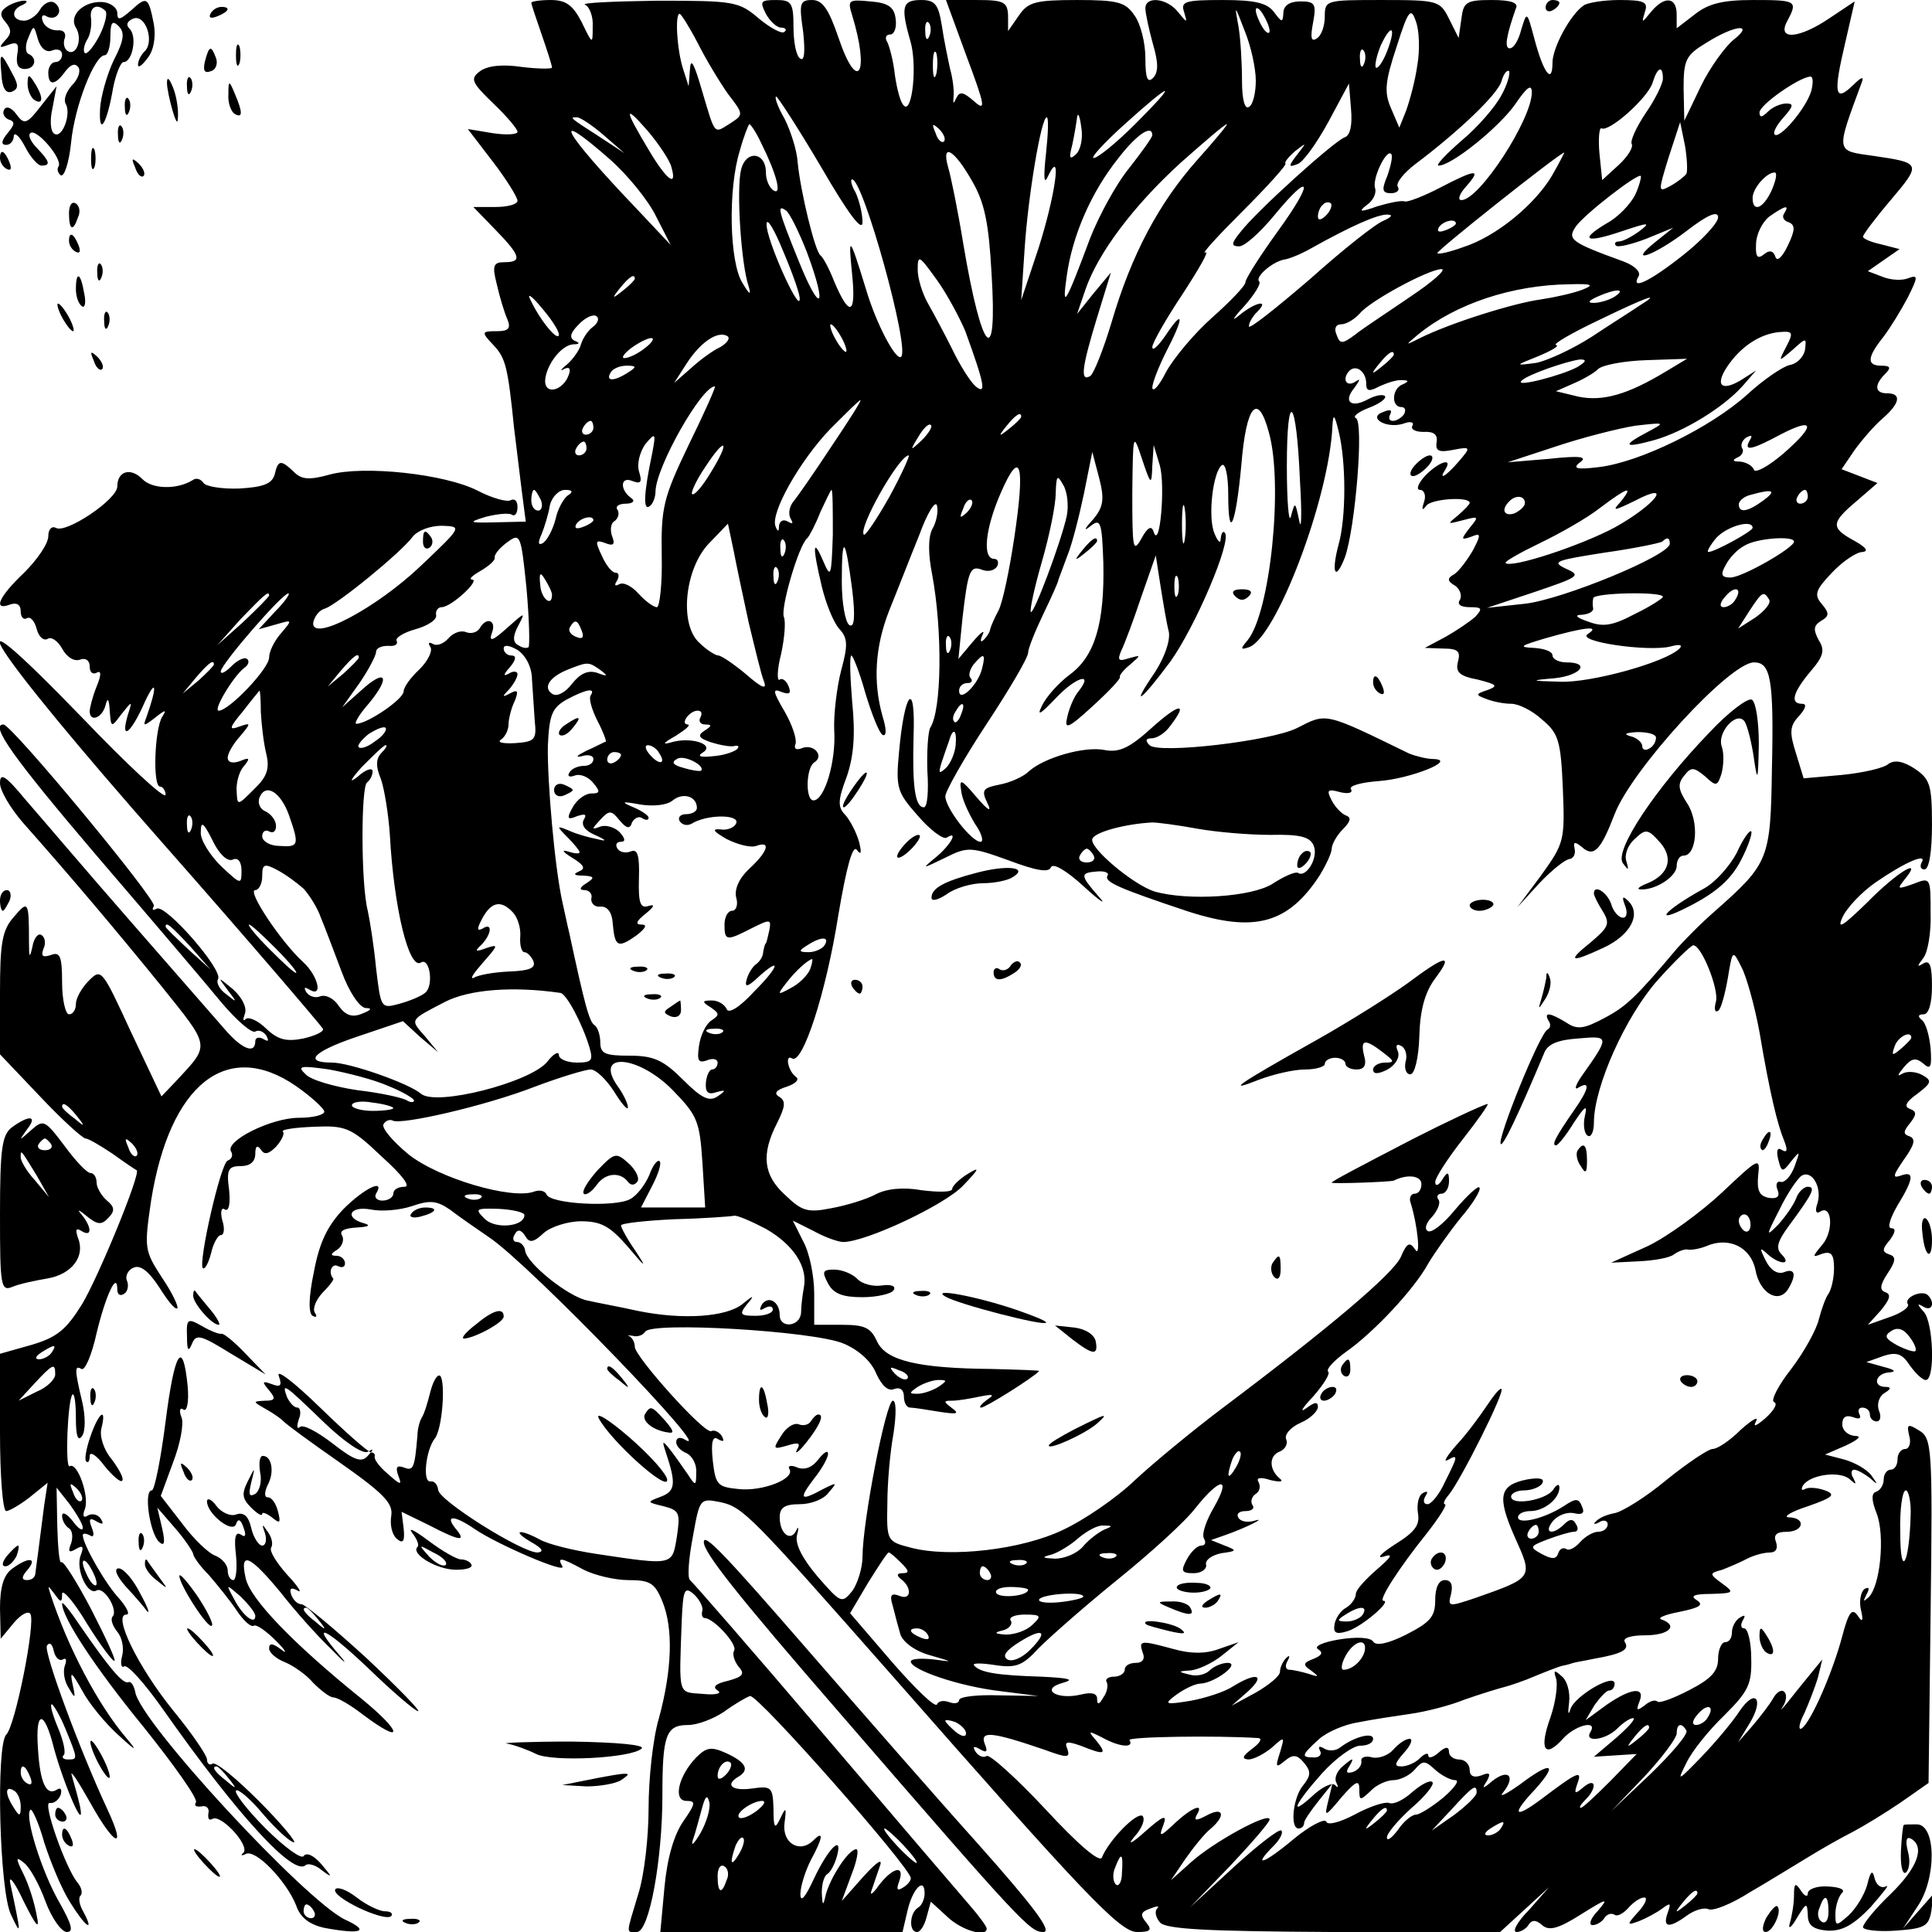 <?xml version="1.0" standalone="no"?>
<!DOCTYPE svg PUBLIC "-//W3C//DTD SVG 20010904//EN"
 "http://www.w3.org/TR/2001/REC-SVG-20010904/DTD/svg10.dtd">
<svg version="1.0" xmlns="http://www.w3.org/2000/svg"
 width="280pt" height="280pt" viewBox="0 0 280 280"
 preserveAspectRatio="xMidYMid meet">
<g transform="translate(0,280) scale(0.1,-0.1)"
fill="#000000" stroke="none">
<path d="M11 2791 c-11 -7 -12 -13 -3 -23 9 -11 9 -17 -1 -27 -9 -10 -8 -11 5
-6 13 5 16 2 13 -14 -2 -14 1 -21 11 -21 15 0 19 16 5 22 -4 2 -5 12 0 23 8
20 8 19 14 -2 4 -13 12 -20 21 -16 8 3 14 0 14 -6 0 -6 -4 -11 -10 -11 -5 0
-10 -7 -10 -15 0 -20 10 -19 25 2 8 10 14 12 19 5 3 -6 -1 -17 -10 -26 -8 -9
-12 -20 -9 -26 9 -15 -5 -51 -16 -44 -6 3 -7 20 -3 37 l6 32 -23 -29 c-20 -26
-24 -27 -35 -12 -7 10 -15 13 -18 7 -3 -5 0 -11 6 -14 10 -3 10 -7 -1 -20 -9
-11 -10 -17 -2 -17 6 0 11 6 11 13 1 6 8 0 16 -15 8 -16 19 -28 24 -28 14 0
12 6 -6 25 -9 9 -14 19 -10 22 8 8 47 -37 41 -48 -3 -4 -1 -10 3 -13 5 -3 12
18 15 47 5 53 34 127 49 127 4 0 8 12 8 27 0 21 3 24 12 15 9 -9 8 -20 -7 -49
-10 -21 -19 -53 -20 -71 -2 -41 10 -22 19 31 4 20 11 37 15 37 13 0 20 37 9
48 -6 6 -4 11 5 15 18 7 31 -33 17 -47 -6 -6 -10 -14 -10 -20 0 -5 6 -1 14 10
9 11 12 31 9 49 -8 40 -10 41 -33 20 -16 -14 -20 -15 -20 -4 0 8 -10 15 -21
16 -27 2 -50 -19 -39 -37 10 -16 1 -42 -12 -34 -5 3 -7 12 -4 19 2 7 -2 12
-11 11 -9 0 -18 5 -21 13 -3 8 0 11 6 7 6 -3 13 -2 16 3 4 5 1 13 -5 17 -6 4
-16 -1 -21 -10 -5 -9 -16 -16 -23 -16 -18 0 -20 16 -2 23 6 3 8 6 2 6 -5 0
-16 -3 -24 -8z m142 -7 c3 -4 -1 -20 -9 -36 -9 -17 -18 -27 -21 -25 -3 3 -1
12 3 19 5 7 7 21 6 31 -3 17 9 23 21 11z"/>
<path d="M770 2796 c0 -2 7 -23 15 -46 8 -23 15 -45 15 -48 0 -2 -20 -2 -44 1
-27 4 -49 2 -60 -6 -15 -11 -13 -16 19 -47 19 -18 35 -37 35 -41 0 -4 -16 -5
-36 -2 l-36 6 36 -47 c20 -26 36 -52 36 -57 0 -5 -14 -9 -32 -9 l-32 0 32 -33
c37 -38 39 -47 13 -47 -16 0 -18 -5 -11 -32 4 -18 11 -41 15 -50 6 -14 2 -18
-15 -18 -22 0 -23 -1 -5 -20 18 -19 21 -32 30 -120 3 -25 8 -65 11 -90 l6 -46
-44 -1 c-39 -1 -40 0 -14 8 16 4 33 6 38 3 4 -3 8 2 8 11 0 9 -4 13 -10 10 -5
-3 -27 3 -48 14 -47 24 -165 37 -215 23 -29 -8 -40 -7 -51 4 -19 18 -23 18
-28 -4 -4 -13 -16 -18 -51 -20 -25 -1 -49 3 -52 8 -4 6 -11 8 -16 4 -23 -14
-59 -13 -73 2 -17 17 -36 11 -36 -11 0 -19 -75 -69 -89 -60 -6 3 -11 -2 -11
-12 0 -11 -16 -34 -35 -53 -37 -35 -46 -56 -20 -46 9 3 15 0 15 -10 0 -8 4
-13 9 -10 5 3 11 -4 14 -15 3 -12 10 -18 16 -15 5 4 15 -3 21 -14 7 -13 18
-19 26 -16 8 3 14 -1 14 -10 0 -8 4 -12 10 -9 7 4 7 -3 0 -20 -6 -15 -10 -31
-10 -36 0 -16 18 -10 23 9 3 12 5 9 6 -8 2 -25 2 -25 17 -5 16 20 16 20 9 -2
-11 -38 5 -26 25 20 17 36 18 22 2 -23 -5 -13 -4 -13 13 0 15 12 17 12 10 1
-11 -18 -14 -101 -3 -101 4 0 8 -6 8 -12 -1 -7 -55 43 -121 112 -203 210 -136
105 116 -181 127 -144 231 -266 233 -270 2 -4 -11 -10 -28 -14 -25 -5 -37 -2
-54 14 -12 12 -26 18 -30 14 -4 -4 -4 0 -1 8 3 9 -4 23 -17 35 -23 19 -23 19
-8 -1 14 -18 14 -19 -2 -6 -10 7 -15 17 -12 22 8 13 -77 110 -89 102 -6 -3 -7
-2 -4 4 5 8 -206 263 -218 263 -20 0 14 -48 135 -190 78 -91 159 -186 181
-213 22 -26 44 -45 49 -42 5 3 12 0 16 -6 4 -8 3 -9 -4 -5 -7 4 -12 2 -12 -3
0 -19 -19 -12 -44 17 -13 15 -75 86 -138 158 -63 72 -130 151 -151 175 -29 35
-37 40 -37 24 0 -11 15 -36 33 -57 71 -80 135 -156 200 -236 73 -91 72 -85 22
-139 l-21 -22 -44 93 c-42 91 -43 93 -61 75 -11 -11 -19 -26 -19 -34 0 -8 -4
-15 -10 -15 -5 0 -10 21 -10 46 0 38 -3 45 -16 40 -12 -4 -15 -2 -11 9 4 8 2
17 -3 20 -5 3 -11 -5 -13 -17 -4 -18 -5 -16 -5 7 0 59 -1 61 -22 36 -17 -19
-20 -38 -20 -111 l0 -88 58 -61 c32 -34 62 -61 66 -61 4 0 21 -10 39 -22 18
-13 33 -23 35 -24 7 -3 -55 -154 -79 -194 -23 -37 -36 -48 -73 -59 l-46 -13 0
-114 c0 -63 4 -114 9 -114 4 0 20 9 34 20 l26 21 -5 -33 c-7 -55 -12 -93 -13
-100 -1 -5 -6 -8 -12 -8 -8 0 -8 5 1 15 15 18 1 19 -23 1 -12 -9 -17 -27 -17
-57 l1 -44 19 23 c10 12 21 18 24 13 8 -12 -22 -163 -35 -175 -15 -16 -10
-227 7 -261 15 -32 15 -30 -1 45 -3 14 6 3 19 -25 19 -38 24 -43 19 -20 -3 17
-11 43 -19 59 -12 24 -11 26 1 16 8 -6 22 -31 31 -56 9 -24 23 -44 31 -44 10
0 7 11 -11 43 -25 43 -51 125 -42 134 2 3 12 -18 20 -47 9 -28 25 -67 37 -86
22 -36 37 -47 20 -15 -6 10 -8 21 -4 24 3 4 1 12 -5 19 -17 21 -51 117 -40
115 6 -1 13 4 16 12 2 8 0 11 -6 7 -15 -9 -24 10 -27 60 -4 56 9 57 23 1 14
-52 46 -127 38 -85 -3 14 -9 34 -12 45 -3 10 9 -8 27 -40 35 -63 53 -70 25
-10 -41 88 -93 229 -88 238 4 6 8 2 10 -8 2 -9 8 -15 13 -12 5 3 6 -1 3 -9 -3
-8 -1 -23 6 -33 9 -16 10 -15 5 7 -4 19 -1 17 14 -10 10 -19 34 -48 53 -65 25
-23 28 -24 12 -5 -42 49 -86 133 -111 210 -4 13 -4 13 6 0 9 -13 11 -13 11 0
0 8 17 -11 36 -43 20 -32 38 -56 40 -54 2 2 -14 36 -34 75 -21 40 -40 70 -43
68 -3 -3 -5 20 -6 52 l-1 56 19 -24 c10 -14 19 -29 19 -34 0 -6 -7 -1 -15 10
-8 10 -15 14 -15 7 0 -6 4 -14 10 -18 5 -3 6 -13 3 -22 -5 -12 -3 -14 7 -8 10
6 12 4 7 -9 -8 -20 10 -59 23 -51 11 6 32 -29 23 -38 -3 -4 0 -13 7 -22 7 -8
10 -24 7 -35 -3 -11 -1 -18 3 -15 5 3 30 -25 56 -62 109 -155 190 -243 207
-226 4 3 15 0 24 -8 15 -11 15 -10 -1 9 -11 13 -22 18 -26 12 -3 -5 -28 13
-55 40 -27 27 -46 52 -43 55 3 3 21 -12 40 -35 19 -22 39 -40 44 -40 4 0 -18
27 -51 60 -32 32 -62 57 -67 54 -4 -3 -8 0 -8 6 0 6 -22 38 -49 71 -51 63 -88
139 -68 139 6 0 1 10 -10 23 -20 21 -53 79 -53 92 0 3 4 3 10 0 6 -4 7 1 3 11
-5 13 -3 15 7 9 9 -5 11 -4 6 4 -4 6 -12 8 -18 5 -7 -5 -9 -1 -5 9 7 18 -11
69 -22 62 -7 -4 -3 96 4 104 3 2 5 -13 5 -35 0 -25 3 -34 9 -25 5 7 5 29 0 50
-11 46 -11 53 -1 47 5 -3 15 20 22 52 13 54 30 91 30 63 0 -7 4 -10 10 -6 5 3
7 12 4 19 -3 7 2 16 10 19 10 4 22 -6 37 -29 12 -19 23 -33 26 -30 2 2 -7 22
-22 44 -26 40 -26 43 -16 112 27 169 110 235 210 166 23 -16 41 -33 41 -37 0
-5 -17 -9 -37 -9 -40 0 -108 -34 -98 -49 3 -5 1 -11 -5 -13 -10 -3 -43 -148
-36 -156 3 -2 8 7 12 22 3 14 10 26 14 26 5 0 6 10 2 22 -3 12 -1 19 4 15 6
-3 8 9 6 29 -4 29 -1 34 17 34 13 0 21 6 21 18 0 11 3 13 8 6 5 -8 11 -7 22 4
8 9 13 19 10 22 -3 3 18 6 45 7 46 2 54 -1 98 -43 30 -27 43 -44 33 -44 -9 0
-16 -4 -16 -10 0 -5 -7 -10 -16 -10 -8 0 -12 5 -9 10 14 23 -17 8 -47 -22 -23
-24 -35 -48 -43 -91 -8 -38 -8 -60 -2 -64 6 -3 7 -1 3 5 -3 6 2 18 11 28 10
10 17 19 16 21 -8 9 -2 23 7 18 6 -3 10 -1 10 4 0 6 -6 11 -12 11 -10 0 -9 3
1 9 7 5 10 14 7 20 -5 7 3 11 21 12 17 1 21 3 11 6 -30 8 -21 26 10 20 15 -3
41 -1 59 5 26 9 36 8 55 -5 13 -10 39 -28 58 -41 59 -40 333 -324 282 -292 -7
4 -12 2 -12 -4 0 -6 7 -13 15 -16 8 -4 15 -16 14 -28 0 -20 -1 -20 -12 -3 -7
10 -18 26 -25 35 -12 15 -13 15 -7 -3 15 -45 14 -56 -7 -64 -21 -8 -21 -8 4
-14 23 -6 24 -10 19 -44 -7 -42 -4 -42 -117 -25 -33 5 -70 14 -82 21 -30 16
-41 13 -12 -4 16 -9 19 -14 9 -15 -23 0 -144 76 -144 91 -1 8 -6 13 -11 12
-12 -2 -7 45 6 62 11 13 16 82 8 91 -4 3 -10 -7 -14 -22 -4 -16 -9 -33 -13
-39 -3 -5 -6 -17 -6 -25 -4 -48 -6 -52 -19 -47 -11 4 -13 1 -9 -11 6 -15 4
-15 -15 2 -12 10 -20 21 -19 25 1 3 -1 6 -5 6 -4 0 -37 29 -74 65 -37 36 -64
57 -60 46 5 -14 3 -17 -10 -12 -14 5 -15 4 -4 -9 10 -12 9 -15 -6 -15 -18 -1
-18 -1 1 -12 11 -6 22 -14 25 -17 3 -4 40 -31 83 -61 64 -45 77 -59 74 -77 -2
-13 1 -27 8 -33 9 -8 12 -4 10 15 l-3 24 39 -19 c46 -24 56 -25 39 -5 -16 20
-1 19 28 -1 32 -22 134 -66 127 -54 -8 14 -2 13 31 -5 16 -8 45 -15 65 -15 31
0 38 -4 49 -31 16 -39 14 -99 -5 -169 -9 -30 -15 -89 -15 -130 0 -41 -6 -97
-15 -125 -18 -60 -18 -55 -2 -55 18 0 37 105 37 198 0 87 5 102 37 102 14 0
37 9 52 19 15 11 32 21 38 23 11 3 233 -249 233 -264 0 -4 -5 -10 -12 -14 -8
-5 -9 -2 -5 9 9 25 -9 21 -29 -5 -9 -13 -14 -16 -11 -8 3 8 8 24 12 35 5 13
-4 7 -24 -15 l-31 -35 14 38 c8 20 11 37 7 37 -11 0 -37 -40 -44 -65 -4 -18
-5 -18 -6 2 0 12 3 24 8 27 5 3 11 15 14 26 9 33 -13 11 -34 -34 -12 -26 -19
-34 -19 -21 0 11 7 33 15 49 18 33 19 44 4 29 -20 -20 -46 -4 -42 25 3 23 2
24 -6 7 -8 -17 -10 -15 -10 14 -1 31 -3 33 -31 29 -29 -4 -40 5 -20 17 17 10
11 21 -17 34 -22 10 -29 9 -44 -6 -26 -27 -34 -63 -14 -63 14 0 13 -4 -5 -30
-13 -19 -23 -52 -27 -95 l-6 -65 176 0 175 0 7 30 c7 32 25 51 25 26 0 -8 -4
-18 -10 -21 -12 -8 -13 -35 -1 -35 5 0 11 10 14 22 l6 22 24 -22 c21 -20 57
-30 57 -17 0 3 -11 18 -24 33 -13 15 -108 126 -211 247 -103 121 -191 222
-195 225 -4 3 -2 31 4 62 10 56 10 57 40 51 33 -7 45 -20 246 -248 282 -321
333 -375 358 -375 20 0 22 3 13 14 -9 11 -8 15 6 20 10 4 14 4 10 0 -4 -4 -2
-13 4 -20 8 -10 69 -13 251 -14 l241 -1 36 33 36 33 -29 -33 c-17 -17 -25 -32
-18 -32 6 0 14 5 17 10 5 8 11 8 20 0 10 -9 24 -5 57 16 37 23 40 24 24 5 -11
-11 -14 -21 -8 -21 6 0 14 5 17 10 4 6 10 8 15 5 4 -3 13 2 20 10 7 8 17 15
23 15 5 0 2 -9 -8 -20 -18 -20 -18 -21 1 -14 10 4 25 12 33 18 12 9 13 8 8 -6
-8 -22 2 -23 28 -4 11 8 25 12 31 9 7 -3 34 8 59 24 26 15 63 38 83 50 21 13
51 30 67 38 17 9 48 28 70 43 l40 28 3 249 c3 238 2 251 -17 262 -16 10 -18 9
-14 -8 3 -10 0 -19 -6 -19 -6 0 -11 -7 -11 -15 0 -8 -4 -15 -10 -15 -5 0 -10
-6 -10 -14 0 -8 -5 -16 -11 -18 -7 -2 -7 -12 1 -32 12 -32 5 -105 -12 -121 -8
-7 -8 -6 -3 4 5 9 4 12 -3 8 -5 -4 -8 -17 -5 -30 4 -17 2 -19 -5 -8 -8 11 -13
4 -22 -30 -14 -53 -46 -126 -59 -134 -5 -3 -4 7 4 22 7 16 16 39 20 53 l6 25
-18 -22 c-10 -12 -25 -31 -33 -41 -8 -10 -11 -12 -6 -5 5 8 6 17 2 21 -4 4
-11 0 -16 -9 -5 -9 -19 -27 -30 -40 l-21 -24 17 28 c21 35 8 51 -15 17 -9 -14
-33 -43 -54 -65 -36 -37 -37 -38 -23 -10 8 17 33 48 55 69 35 35 40 45 39 83
0 23 -5 43 -10 43 -5 0 -6 5 -2 12 4 7 3 8 -4 4 -7 -4 -12 -14 -12 -22 0 -8
-4 -14 -10 -14 -5 0 -10 -11 -10 -24 0 -18 -10 -29 -41 -45 -23 -12 -44 -20
-47 -17 -3 3 -11 1 -19 -6 -11 -8 -12 -7 -7 6 9 22 -12 20 -48 -5 l-30 -22 13
22 c8 11 17 21 21 21 5 0 8 5 8 10 0 16 -58 -18 -64 -37 -3 -10 -4 -6 -2 9 2
16 -3 33 -11 39 -10 9 -12 9 -8 -3 3 -8 0 -34 -8 -57 -17 -47 -8 -60 18 -31
18 20 51 28 40 10 -10 -16 22 -12 39 5 8 8 18 15 23 15 4 -1 -7 -13 -24 -28
l-33 -28 31 2 31 2 -38 -39 c-21 -21 -40 -39 -43 -39 -3 0 0 5 7 12 17 17 15
33 -3 18 -13 -11 -14 -10 -9 5 8 21 0 17 -53 -23 -39 -29 -43 -22 -8 15 34 38
23 41 -22 7 -21 -15 -32 -20 -24 -11 18 23 7 34 -16 16 -14 -12 -16 -12 -8 0
6 11 4 13 -8 8 -11 -4 -17 -1 -17 8 0 8 -7 15 -15 15 -8 0 -15 5 -15 11 0 8
-5 8 -15 -1 -8 -7 -15 -9 -15 -4 0 4 -5 3 -12 -4 -7 -7 -19 -12 -27 -12 -11 0
-10 4 4 20 10 11 13 20 8 20 -6 0 -16 -7 -24 -16 -7 -8 -21 -13 -30 -11 -10 3
-17 0 -16 -5 1 -6 -4 -13 -12 -16 -10 -3 -11 0 -5 9 7 12 5 12 -9 0 -9 -7 -14
-18 -10 -25 3 -6 2 -8 -2 -3 -5 4 -19 -3 -32 -15 -36 -33 -27 -13 13 32 20 22
45 40 55 40 11 0 19 4 19 10 0 10 -27 3 -47 -12 -7 -6 -18 -6 -24 -2 -7 4 -9
3 -6 -3 3 -5 0 -10 -8 -10 -20 0 -19 3 6 26 12 11 38 22 58 25 20 4 53 9 74
12 22 3 58 12 80 21 23 8 49 16 57 18 8 2 29 9 45 16 17 7 35 14 40 15 6 1 12
3 15 4 3 1 16 3 30 6 40 7 52 13 45 24 -4 6 8 10 29 10 35 0 49 14 24 23 -7 2
5 7 26 11 29 6 36 10 25 17 -10 6 -4 9 21 9 33 1 34 2 16 15 -19 14 -19 15 0
20 10 4 27 11 36 16 10 5 24 9 33 9 9 0 12 6 9 15 -4 10 0 15 15 15 25 0 29
20 4 21 -10 0 2 8 27 16 37 13 41 17 25 23 -11 4 -24 5 -29 2 -5 -3 -6 0 -3 5
10 16 54 22 68 9 9 -8 10 -8 5 2 -4 6 -3 12 1 12 5 0 15 -6 23 -12 12 -11 12
-10 2 4 -7 9 -25 19 -40 23 l-27 7 30 13 c19 9 24 14 13 14 -10 1 -18 8 -18
17 0 10 5 14 16 10 8 -3 12 -2 9 4 -3 6 -1 10 4 10 6 0 11 -4 11 -10 0 -5 4
-10 10 -10 5 0 7 7 3 16 -3 9 0 20 8 25 10 6 10 9 2 9 -20 0 -15 20 5 21 11 1
8 4 -8 8 l-25 7 25 9 c19 6 27 3 38 -14 8 -11 18 -21 23 -21 14 0 11 84 -3 99
-10 11 -10 13 0 7 12 -7 17 6 6 17 -8 8 -35 -3 -29 -13 3 -4 -9 -13 -27 -19
l-31 -11 19 21 c13 16 15 23 7 26 -9 3 -9 10 3 28 12 18 12 24 2 27 -11 4 -10
8 1 21 8 11 9 17 2 17 -6 0 -2 14 9 33 24 39 25 51 4 43 -12 -4 -10 1 5 23 15
21 18 30 9 34 -10 3 -10 7 0 19 10 13 10 17 0 21 -9 3 -6 10 11 22 21 16 21
19 7 27 -9 5 -22 6 -29 2 -8 -5 -7 -2 2 9 11 13 17 15 28 6 11 -10 13 -6 11
22 -2 19 -7 37 -13 41 -6 5 -5 8 3 8 7 0 12 15 12 41 0 29 -3 38 -12 33 -10
-6 -10 -5 -1 7 7 8 12 38 11 66 0 51 0 52 -25 42 -23 -8 -24 -8 -13 6 29 35
-11 11 -54 -33 -35 -34 -44 -40 -36 -22 6 14 28 37 48 51 42 29 76 44 67 29
-3 -6 -1 -10 4 -10 7 0 11 26 11 65 0 58 -3 66 -25 81 -17 11 -29 13 -38 7 -6
-6 -37 -13 -67 -16 l-56 -5 -11 36 c-10 31 -9 40 4 54 10 11 12 18 5 18 -18 0
-14 16 12 47 19 22 21 31 12 45 -8 15 -8 21 3 28 12 7 13 11 1 25 -11 13 -9
20 15 45 16 17 36 30 44 30 10 1 5 7 -11 16 -35 19 -35 26 3 58 l30 26 -26 10
-26 10 19 28 c11 15 29 36 41 46 25 22 27 36 6 36 -18 0 -19 12 -3 28 9 9 8
12 -5 12 -22 0 -21 12 2 41 10 13 26 39 36 58 15 30 15 33 1 28 -9 -4 -26 -3
-38 2 l-21 8 23 16 23 16 -27 7 c-14 3 -26 8 -26 11 0 3 18 27 41 54 44 52 43
53 -25 63 -56 8 -56 3 -18 106 4 10 0 9 -13 -4 -26 -25 -28 -11 -11 61 l14 61
-36 -24 c-44 -30 -77 -33 -62 -5 16 30 14 31 -49 31 -44 0 -65 -5 -85 -21
l-26 -20 0 20 c0 26 -18 27 -37 4 -14 -17 -14 -17 -9 0 5 14 -1 17 -37 17 -23
0 -47 -4 -52 -8 -19 -13 -45 -61 -45 -83 0 -32 -13 -15 -26 34 -11 41 -11 41
-19 15 -4 -16 -11 -28 -17 -28 -8 0 -5 18 9 58 4 8 -7 12 -35 12 -37 0 -41 -3
-44 -27 l-4 -28 -14 28 c-13 26 -16 27 -97 27 -81 0 -83 0 -83 -24 0 -14 -5
-28 -12 -32 -8 -5 -9 2 -5 23 5 27 3 31 -18 31 -16 0 -25 -6 -25 -17 -1 -14
-2 -14 -14 2 -10 13 -28 17 -74 17 -54 0 -61 -2 -56 -17 5 -17 5 -17 -9 0 -16
20 -47 23 -47 5 0 -7 5 -30 11 -52 8 -27 8 -41 0 -49 -8 -8 -11 0 -11 29 0 22
-7 50 -16 62 -13 19 -24 22 -83 22 -60 0 -71 -3 -84 -22 l-16 -23 0 23 c-1 19
-6 22 -45 22 l-45 0 30 -82 c27 -72 28 -80 11 -65 -16 14 -21 15 -26 5 -4 -9
-5 -9 -4 2 1 8 -1 26 -5 40 -3 14 -9 42 -12 63 -5 31 -10 37 -30 37 -27 0 -30
-9 -16 -58 11 -35 3 -108 -9 -95 -5 4 -10 24 -13 44 -2 20 -8 42 -11 48 -4 6
-2 11 4 11 6 0 10 10 8 23 -2 17 -11 23 -37 25 -31 3 -33 2 -26 -20 26 -85 8
-115 -20 -32 -14 41 -23 54 -38 54 -18 0 -19 -5 -13 -46 3 -28 2 -43 -4 -39
-6 3 -10 24 -10 46 0 35 -3 39 -25 39 -23 0 -24 -2 -15 -20 6 -11 16 -20 22
-20 6 0 9 -3 5 -6 -3 -4 -20 5 -37 19 -29 25 -36 26 -148 26 -64 -1 -111 -3
-104 -6 6 -2 12 -17 11 -31 0 -27 0 -27 -16 6 -13 25 -23 32 -45 32 -15 0 -28
-2 -28 -4z m1050 -113 c0 -17 -4 -35 -10 -38 -6 -4 -10 11 -10 38 0 25 -2 60
-5 78 -6 33 -6 33 9 -6 9 -22 16 -54 16 -72z m20 72 c0 -5 -5 -3 -10 5 -5 8
-10 20 -10 25 0 6 5 3 10 -5 5 -8 10 -19 10 -25z m214 -50 c-3 -22 -11 -51
-16 -65 l-10 -25 -12 28 c-10 23 -9 38 8 89 17 54 21 58 28 37 5 -13 6 -42 2
-64z m-1043 33 c12 -24 32 -57 44 -74 23 -30 23 -30 3 -43 -24 -15 -21 -18
-41 49 -11 38 -16 47 -17 30 l-2 -25 -8 25 c-9 28 -12 80 -5 80 2 0 14 -19 26
-42z m336 10 c-3 -8 -6 -5 -6 6 -1 11 2 17 5 13 3 -3 4 -12 1 -19z m663 -23
c-6 -15 -13 -25 -16 -23 -2 3 1 17 7 32 16 34 23 27 9 -9z m502 17 c-12 -10
-34 -40 -47 -67 l-24 -50 -1 47 c0 41 3 48 33 66 41 26 71 29 39 4z m-1155
-49 c-3 -10 -5 -4 -5 12 0 17 2 24 5 18 2 -7 2 -21 0 -30z m620 15 c-3 -8 -6
-5 -6 6 -1 11 2 17 5 13 3 -3 4 -12 1 -19z m199 -46 c-9 -17 -34 -46 -58 -66
-23 -20 -38 -36 -33 -36 19 0 88 56 111 89 17 25 24 30 24 17 0 -39 -76 -156
-102 -156 -6 0 -3 9 7 20 23 26 14 25 -38 -2 -23 -12 -46 -21 -51 -20 -5 2
-23 -2 -40 -7 -25 -9 -28 -8 -15 2 9 6 14 17 12 24 -5 13 16 57 23 50 3 -2 0
-16 -5 -31 -9 -21 -8 -26 5 -26 8 0 13 4 10 9 -4 5 8 20 25 33 65 49 119 101
125 120 3 11 8 17 11 15 2 -3 -2 -19 -11 -35z m234 24 c0 -7 -11 -30 -25 -50
-14 -21 -23 -41 -20 -45 2 -5 -6 -18 -19 -30 l-24 -22 -4 39 c-2 22 0 38 3 36
11 -6 67 44 74 66 7 23 15 26 15 6z m215 -18 c-8 -26 -46 -70 -53 -63 -3 3 3
14 13 25 14 16 15 20 4 20 -8 0 -20 -5 -27 -12 -8 -8 -12 -9 -12 -1 0 11 56
50 73 52 5 1 5 -9 2 -21z m-676 -67 c-15 -5 -128 -107 -151 -137 -14 -17 -14
-21 -2 -21 8 0 30 20 50 44 55 67 59 51 6 -22 -26 -36 -47 -69 -47 -74 0 -5
-22 -28 -48 -51 -26 -23 -56 -59 -67 -79 -10 -20 -19 -30 -20 -23 0 7 9 30 20
52 26 50 26 64 0 25 -11 -16 -20 -25 -20 -18 0 6 20 41 44 77 24 37 39 63 33
60 -7 -3 18 24 54 60 36 36 64 67 62 69 -2 2 5 10 14 18 17 13 17 13 3 -5 -13
-17 -13 -19 0 -14 8 2 28 30 45 61 l30 56 3 -37 c2 -23 -1 -38 -9 -41z m-304
19 c-27 -27 -54 -49 -60 -49 -5 0 15 22 45 49 71 64 79 64 15 0z m-455 -62
c40 -69 60 -95 60 -80 0 13 -5 32 -10 43 -6 10 -8 19 -5 19 16 0 84 -245 71
-257 -7 -7 -36 47 -51 98 -24 78 -26 80 -20 21 6 -59 -4 -62 -26 -10 -7 18
-16 35 -20 38 -8 6 -29 93 -33 135 -1 17 -10 45 -19 63 -10 17 -15 32 -12 32
2 0 32 -46 65 -102z m-217 0 c9 -31 -7 -19 -33 25 -36 60 -36 67 -1 27 16 -19
32 -43 34 -52z m586 18 c-9 -8 -10 -5 -5 14 3 14 6 32 7 40 1 8 4 2 6 -14 3
-16 -1 -34 -8 -40z m-684 28 l30 -26 -35 23 c-45 29 -45 29 -34 29 5 0 23 -12
39 -26z m641 -26 c-4 -36 -3 -47 3 -33 21 44 10 -30 -14 -105 l-25 -75 5 75
c5 76 24 190 32 190 3 0 2 -24 -1 -52z m-413 15 c22 -44 31 -77 18 -69 -6 4
-11 15 -11 26 0 30 -29 33 -36 4 -7 -28 0 -137 11 -169 4 -14 1 -12 -9 5 -19
30 -21 136 -4 191 6 22 13 39 14 39 2 0 10 -12 17 -27z m265 2 c-3 -3 -9 2
-12 12 -6 14 -5 15 5 6 7 -7 10 -15 7 -18z m367 -27 c-55 -62 -95 -136 -124
-235 -12 -40 -26 -75 -31 -78 -15 -9 -12 13 10 85 l20 65 -25 -30 -24 -30 12
35 c18 53 70 122 138 184 35 31 64 56 67 56 2 0 -17 -23 -43 -52z m709 -20
c-3 -4 -13 -12 -24 -18 -17 -9 -17 -8 -2 41 l17 52 7 -34 c3 -18 4 -37 2 -41z
m-1560 21 c26 -23 56 -60 67 -83 l21 -41 -48 51 c-109 114 -129 151 -40 73z
m786 35 c0 -3 -15 -24 -33 -47 -19 -23 -44 -69 -57 -102 -37 -99 -41 -104 -34
-55 8 58 35 121 75 171 27 35 49 49 49 33z m-262 -65 c19 -32 25 -62 29 -135
9 -142 -14 -118 -41 43 -8 49 -18 98 -22 111 -10 36 9 25 34 -19z m841 6 c-25
-42 -81 -88 -128 -103 -19 -7 -36 -11 -38 -9 -2 3 173 142 184 146 1 1 -7 -15
-18 -34z m121 -27 c-7 -14 -25 -33 -42 -42 -40 -24 -30 -29 23 -11 39 13 42
13 25 0 -11 -8 -24 -15 -30 -15 -5 0 -7 -3 -4 -6 3 -3 23 2 44 10 l39 16 -25
-20 c-44 -35 -3 -21 44 15 31 24 46 30 46 20 0 -8 -23 -33 -51 -55 -48 -38
-77 -52 -64 -30 3 6 -6 15 -22 21 -77 28 -82 32 -69 51 13 18 89 77 94 73 1
-1 -2 -14 -8 -27z m198 7 c-12 -27 -28 -34 -28 -12 0 14 20 37 32 37 4 0 2
-11 -4 -25z m-646 -37 c-7 -7 -12 -8 -12 -2 0 6 3 14 7 17 3 4 9 5 12 2 2 -3
-1 -11 -7 -17z m-752 -55 c30 -81 19 -90 -13 -10 -30 74 -31 81 -18 72 5 -3
19 -31 31 -62z m1416 58 c-4 -5 -1 -11 6 -13 10 -4 10 -11 -1 -34 -8 -17 -16
-24 -18 -16 -3 9 -9 10 -17 3 -9 -7 -12 -3 -11 15 0 14 9 32 19 40 23 16 30
18 22 5z m-1427 -125 c-1 -19 -49 88 -48 109 0 11 11 -7 24 -39 14 -33 25 -64
24 -70z m846 114 c-11 -4 -59 -42 -107 -85 -49 -42 -88 -73 -88 -68 0 5 5 14
12 21 19 19 -3 14 -26 -5 -12 -10 -9 -4 7 13 15 17 25 33 22 36 -7 6 19 29 37
32 7 1 24 8 38 16 59 33 96 49 110 49 9 0 8 -3 -5 -9z m105 -4 c0 -2 -7 -7
-16 -10 -8 -3 -12 -2 -9 4 6 10 25 14 25 6z m-711 -156 c28 -77 31 -93 15 -80
-8 7 -23 31 -34 54 -11 22 -27 52 -35 66 -8 14 -15 36 -15 49 0 23 2 21 28
-15 15 -21 33 -55 41 -74z m645 50 c-32 -22 -69 -46 -80 -55 -19 -14 -22 -14
-27 0 -4 9 -1 15 7 15 7 0 19 7 27 16 15 18 98 63 118 64 8 0 -12 -18 -45 -40z
m-1124 26 c0 -2 -8 -10 -17 -17 -16 -13 -17 -12 -4 4 13 16 21 21 21 13z
m1373 -16 c-13 -5 -40 -11 -60 -14 -38 -5 -131 -34 -175 -56 -22 -11 -22 -11
-3 5 55 45 137 72 220 73 33 1 36 -1 18 -8z m-1483 -65 c-1 -11 -27 20 -41 50
-6 11 1 7 15 -10 14 -16 26 -34 26 -40z m1530 55 c-8 -5 -22 -9 -30 -9 -10 0
-8 3 5 9 27 12 43 12 25 0z m36 -13 c-10 -7 -42 -27 -69 -45 -28 -18 -65 -35
-81 -38 -31 -4 -31 -4 4 10 19 8 31 15 25 16 -5 1 22 17 60 35 72 35 95 43 61
22z m-1517 -31 c-8 -6 -15 -18 -17 -25 -2 -8 -11 -21 -20 -29 -9 -7 -11 -11
-5 -7 8 4 11 1 7 -9 -8 -22 -34 -29 -34 -8 1 22 23 52 41 53 9 0 10 2 2 5 -8
4 -7 11 5 23 9 10 21 16 26 13 5 -3 3 -10 -5 -16z m361 -16 c6 -11 8 -20 6
-20 -3 0 -10 9 -16 20 -6 11 -8 20 -6 20 3 0 10 -9 16 -20z m-176 -13 c-11 -5
-30 -19 -43 -31 l-24 -21 18 28 c20 31 45 48 59 40 5 -3 0 -10 -10 -16z m1545
1 c-12 -23 -12 -23 9 -5 20 18 20 18 18 0 -2 -10 -11 -20 -22 -22 -10 -2 -38
-21 -62 -43 -52 -47 -155 -98 -215 -105 -32 -4 -39 -2 -27 7 11 8 1 10 -45 5
l-60 -5 70 23 c39 13 90 26 115 30 44 5 44 5 18 -9 -38 -20 -35 -24 9 -12 43
12 100 47 128 78 l20 23 -22 -14 c-30 -18 -39 -6 -16 25 20 27 48 44 76 45 15
1 16 -2 6 -21z m-1655 -3 c-10 -8 -23 -14 -29 -14 -5 0 -1 6 9 14 11 8 24 15
30 15 5 0 1 -7 -10 -15z m1086 -9 c0 -2 -8 -10 -17 -17 -16 -13 -17 -12 -4 4
13 16 21 21 21 13z m266 -18 c-22 -12 -91 -30 -81 -20 8 9 67 29 85 31 10 0 9
-3 -4 -11z m129 -6 c-56 -34 -92 -44 -127 -37 l-33 8 25 11 c14 6 30 15 36 21
6 6 38 12 70 13 l59 2 -30 -18z m-1505 -2 c-20 -13 -33 -13 -25 0 3 6 14 10
23 10 15 0 15 -2 2 -10z m1070 -16 c0 -11 4 -12 19 -4 11 5 26 10 33 9 10 0
10 -2 1 -6 -16 -6 -17 -33 -2 -33 5 0 7 -4 4 -10 -3 -5 -11 -10 -16 -10 -6 0
-7 4 -4 10 3 6 -1 7 -10 3 -24 -8 4 -25 29 -17 10 4 16 2 13 -3 -3 -5 4 -9 16
-9 15 1 21 -4 19 -15 -2 -13 4 -15 24 -11 26 5 26 4 8 -17 -19 -22 -30 -28
-19 -11 11 18 -11 10 -30 -10 -10 -11 -13 -20 -7 -20 6 0 9 -8 6 -17 -4 -12
-3 -14 3 -6 7 10 63 14 63 4 0 -2 -8 -10 -17 -18 -16 -13 -16 -13 7 -7 23 6
24 6 10 -11 -13 -17 -13 -18 2 -13 14 6 15 4 3 -19 -8 -14 -20 -30 -27 -35
-11 -6 -11 -10 1 -17 7 -5 10 -14 7 -20 -5 -7 1 -11 14 -11 18 0 19 -2 8 -14
-8 -7 -27 -20 -43 -29 l-30 -16 27 -1 c21 0 25 -4 21 -19 -4 -15 2 -21 29 -26
27 -7 30 -9 14 -15 -18 -6 -18 -7 -2 -13 10 -4 26 -7 36 -7 11 0 31 -10 45
-23 24 -20 27 -31 30 -100 3 -75 2 -79 -31 -125 l-35 -47 32 35 c18 19 38 35
44 35 5 1 9 7 7 15 -2 10 0 11 11 2 17 -15 27 -4 47 48 25 65 167 220 202 220
24 0 29 -23 26 -154 -2 -131 -4 -137 -82 -206 -22 -19 -46 -44 -55 -54 -59
-70 -73 -84 -105 -101 -30 -16 -40 -18 -56 -7 -23 14 -33 16 -26 3 4 -5 3 -11
-1 -13 -11 -4 -74 -160 -68 -166 3 -4 24 39 63 132 5 13 20 19 50 21 45 4 45
3 4 -55 -9 -13 -11 -21 -4 -16 17 10 15 -2 -6 -32 -27 -39 -34 -52 -27 -52 3
0 15 15 26 33 16 24 20 27 16 10 -3 -13 -1 -26 4 -29 5 -3 9 6 9 19 0 52 46
154 92 206 25 28 49 51 52 51 12 0 37 -63 33 -81 -3 -11 -2 -17 3 -14 4 2 10
24 14 47 7 42 7 42 20 16 7 -13 19 -56 26 -94 15 -89 26 -134 36 -158 5 -13 4
-17 -3 -13 -7 5 -9 0 -6 -13 5 -19 6 -20 19 -3 13 16 13 15 5 -7 -5 -14 -14
-24 -20 -23 -6 2 -8 -4 -5 -11 4 -10 0 -14 -13 -12 -13 3 -17 10 -15 32 3 27
2 27 -52 -24 -31 -29 -79 -64 -108 -78 l-53 -24 40 2 c22 1 45 5 51 10 7 5 16
8 20 7 5 -1 17 1 27 5 32 14 64 -1 71 -34 6 -34 33 -50 47 -29 13 21 11 32 -6
25 -9 -3 -19 3 -26 17 -9 18 -9 20 2 10 17 -16 37 -17 21 -1 -9 9 -6 19 11 42
34 46 39 56 27 56 -6 0 -14 -8 -17 -17 -4 -10 -16 -27 -26 -38 -18 -18 -18
-17 2 22 11 23 26 45 32 49 15 9 30 -17 23 -40 -4 -11 -2 -16 4 -12 17 11 20
-28 3 -48 -15 -18 -15 -19 0 -13 13 4 17 -1 17 -21 0 -15 -4 -31 -8 -37 -4 -5
-10 -22 -14 -37 -3 -14 -21 -47 -40 -72 -19 -24 -30 -46 -25 -48 6 -2 0 -12
-12 -23 -14 -12 -19 -14 -14 -5 4 8 -5 3 -22 -12 -16 -16 -34 -28 -41 -28 -6
0 -36 -20 -67 -45 -30 -25 -64 -46 -75 -48 -11 -2 -23 -7 -27 -12 -5 -4 -2 -5
5 -1 6 4 12 2 12 -3 0 -6 -6 -11 -14 -11 -7 0 -19 -7 -26 -15 -7 -8 -16 -13
-20 -10 -5 3 -10 0 -12 -7 -3 -8 -9 -8 -24 0 -18 10 -17 11 9 21 16 6 33 11
38 11 6 0 7 5 3 11 -4 8 -9 8 -17 0 -17 -17 -31 -13 -16 5 7 8 20 13 30 11 12
-3 16 0 12 9 -5 13 -9 13 -27 1 -28 -18 -66 -27 -66 -16 0 5 8 9 18 9 20 0 42
18 42 34 0 6 -4 5 -9 -3 -10 -15 -61 -24 -61 -10 0 5 9 9 19 9 11 0 23 5 26
10 4 7 -3 9 -21 6 -41 -8 -45 -24 -19 -83 27 -60 28 -59 -57 -89 -39 -13 -40
-13 -35 6 3 13 0 20 -9 20 -9 0 -14 -11 -14 -29 0 -24 -7 -32 -42 -50 -26 -13
-44 -17 -48 -10 -4 6 -24 7 -49 3 -24 -4 -37 -10 -31 -14 8 -5 6 -9 -6 -14
-16 -6 -16 -9 -4 -17 12 -9 12 -10 -3 -5 -10 3 -23 6 -28 6 -6 0 -7 6 -3 13 4
7 3 9 -2 4 -5 -5 -9 -14 -9 -20 0 -6 -16 -19 -35 -30 l-35 -19 24 21 c26 24
12 28 -22 7 -12 -8 -40 -17 -62 -21 -37 -6 -39 -5 -20 9 11 8 27 16 35 16 21
1 59 30 39 30 -8 0 -20 -5 -26 -11 -6 -6 -19 -9 -29 -6 -17 4 -17 5 1 6 11 1
31 10 45 21 l25 20 -29 -10 c-19 -7 -40 -7 -65 0 -48 13 -51 13 -45 -5 4 -9 0
-15 -10 -15 -9 0 -16 -4 -16 -10 0 -5 -7 -10 -16 -10 -8 0 -13 -4 -10 -8 2 -4
1 -14 -5 -22 -6 -11 -9 -11 -9 -2 0 8 -8 10 -24 6 -35 -8 -59 8 -26 17 18 5
10 7 -30 9 -65 2 -89 6 -98 16 -4 4 9 4 29 1 32 -5 41 -1 65 25 16 16 67 61
114 99 47 38 98 84 113 104 36 45 52 45 26 0 -11 -19 -18 -39 -14 -45 3 -5 2
-10 -4 -10 -6 0 -15 -9 -21 -20 -9 -17 -8 -20 10 -20 11 0 19 6 18 12 -2 7 8
14 22 17 23 3 23 4 5 11 l-20 8 20 7 c29 10 63 27 43 21 -10 -3 -20 -1 -23 4
-4 6 1 10 10 10 9 0 14 4 10 9 -3 5 -1 12 5 16 6 4 7 11 4 17 -4 6 2 8 17 3
13 -3 20 -3 14 2 -16 13 -16 33 -1 39 8 3 13 11 10 18 -3 7 7 18 21 24 14 6
25 17 25 23 0 8 -5 7 -17 -2 -10 -7 -6 0 10 17 15 17 25 33 22 36 -4 3 8 16
26 29 40 28 99 91 119 128 9 15 30 45 47 66 18 21 30 41 27 44 -2 3 -18 -12
-35 -32 -17 -21 -35 -35 -40 -31 -5 3 -2 12 6 20 8 9 13 20 10 25 -4 5 -1 9 4
9 6 0 11 8 11 18 0 14 -2 15 -10 2 -5 -8 -10 -10 -10 -3 0 6 18 34 40 62 22
28 38 51 36 51 -5 0 -66 -29 -107 -50 -81 -42 -119 -62 -119 -64 0 -2 85 1 90
3 20 10 40 7 40 -5 0 -8 -4 -14 -10 -14 -5 0 -8 -6 -6 -12 11 -35 15 -82 7
-69 -8 12 -12 10 -21 -11 -12 -25 -103 -102 -260 -220 -41 -31 -97 -77 -125
-103 -27 -26 -74 -58 -104 -72 -60 -29 -164 -41 -221 -26 -35 9 -35 10 -34 64
0 30 4 75 9 102 4 27 4 47 -1 47 -10 0 -44 -176 -44 -226 0 -16 -7 -39 -15
-50 -15 -18 -16 -18 -50 21 -22 26 -33 47 -30 60 3 11 2 14 -1 7 -8 -17 -24
-5 -24 19 0 14 7 19 29 19 16 0 35 7 42 17 13 15 12 15 -8 5 -33 -18 -36 -15
-14 14 12 15 21 31 21 37 0 6 -6 2 -14 -8 -8 -11 -19 -16 -30 -12 -9 4 -15 3
-12 -2 9 -14 -39 -33 -74 -29 -30 3 -33 6 -37 41 -3 28 0 37 8 31 8 -4 9 -3 5
5 -4 6 -11 9 -15 7 -9 -6 -111 108 -111 122 0 6 -3 12 -7 15 -5 2 -3 2 4 1 7
-2 15 1 18 6 9 15 244 1 287 -17 22 -9 41 -26 48 -44 8 -17 17 -26 26 -22 8 3
14 -1 14 -11 0 -9 4 -16 9 -16 5 0 24 -3 42 -6 26 -4 30 -3 19 5 -13 10 -13
11 0 11 8 0 26 3 40 6 20 4 22 3 10 -5 -8 -6 -12 -11 -8 -11 6 0 75 43 84 53
1 1 -30 2 -69 3 -107 1 -153 12 -166 40 -9 20 -18 24 -51 24 l-40 0 0 45 c0
26 -7 60 -16 76 l-15 30 30 -15 c16 -9 36 -16 43 -16 33 0 148 54 174 82 23
24 25 28 7 17 -13 -8 -23 -18 -23 -22 0 -5 -20 -5 -44 -2 -28 5 -52 2 -67 -6
-13 -7 -42 -16 -64 -20 -35 -7 -43 -4 -67 19 -32 29 -35 59 -12 104 12 24 13
32 4 38 -9 5 -6 10 10 15 12 4 19 10 14 14 -12 8 -17 34 -6 27 15 -9 49 94 67
208 12 71 21 103 27 94 6 -8 7 -4 3 12 -4 14 -13 31 -20 39 -11 11 -11 21 2
55 10 29 13 60 8 109 -3 37 -4 67 -1 67 2 0 12 -25 20 -54 9 -30 20 -58 25
-61 6 -3 6 8 0 27 -14 50 -11 101 10 154 11 27 30 76 43 108 12 33 24 52 26
43 2 -9 -1 -24 -7 -34 -6 -12 -6 -36 0 -66 15 -81 14 -196 -3 -222 -3 -6 -5
-34 -4 -63 2 -28 0 -52 -5 -52 -13 0 -17 31 -15 103 3 83 -13 66 -21 -22 -5
-53 -3 -59 27 -93 18 -21 37 -35 42 -32 17 11 7 -9 -14 -27 -23 -19 -23 -19
12 -2 32 16 37 16 92 -4 40 -15 58 -18 61 -10 3 7 23 -5 48 -28 24 -22 34 -28
21 -14 -27 31 -27 34 -2 36 11 1 18 -2 15 -6 -5 -9 15 -18 117 -52 96 -31 145
-18 191 53 9 15 17 32 17 38 0 6 7 19 16 28 11 11 13 17 5 20 -6 2 -16 12 -21
22 -8 15 -6 17 12 12 12 -3 19 -1 16 4 -4 5 14 10 40 12 45 3 116 31 79 32 -9
0 -25 4 -35 8 -123 60 -119 59 -162 37 -37 -19 -201 -38 -214 -25 -7 7 -5 10
3 10 8 0 20 8 27 18 27 35 13 33 -27 -3 -32 -29 -47 -36 -68 -32 -29 6 -88
-11 -110 -31 -7 -7 -26 -16 -42 -19 -25 -5 -27 -8 -18 -27 7 -14 1 -11 -16 9
-22 26 -25 27 -22 9 1 -12 11 -33 20 -48 10 -14 13 -26 8 -26 -13 0 -51 49
-51 66 0 7 27 55 60 105 33 50 60 96 60 103 0 6 10 31 22 56 12 25 22 47 22
50 1 3 7 19 13 35 7 17 17 57 24 90 l12 60 10 -38 c8 -31 6 -42 -9 -60 -13
-14 -14 -18 -3 -9 14 11 16 5 18 -53 2 -88 -12 -136 -49 -163 -16 -12 -34 -32
-40 -45 -8 -16 -2 -12 20 11 29 31 56 39 33 10 -6 -7 -13 -23 -16 -36 -5 -20
0 -19 37 15 23 21 41 40 39 42 -1 2 5 10 15 18 16 14 16 14 -2 9 -15 -5 -17
-3 -11 11 5 10 18 45 29 78 l21 60 7 -45 c4 -25 9 -55 12 -66 2 -13 -6 -36
-20 -58 -37 -54 -21 -43 22 15 36 50 90 176 79 187 -3 3 -5 -1 -6 -9 0 -8 -4
-4 -9 8 -10 24 -2 90 11 99 5 3 9 -16 9 -42 0 -71 11 -45 19 42 7 87 24 107
40 47 21 -75 2 -261 -31 -301 -11 -13 -10 -14 2 -10 39 13 116 214 121 320 1
19 3 18 9 -7 11 -44 11 -125 0 -164 -11 -41 -5 -55 9 -19 15 41 28 197 16 202
-5 2 3 9 19 15 16 6 26 14 23 17 -3 3 -14 1 -25 -5 -24 -13 -36 -3 -19 17 9
13 9 14 0 8 -13 -7 -18 6 -7 17 10 9 24 -2 24 -19z m-982 -89 c-37 -77 -40
-91 -39 -160 1 -41 -3 -75 -7 -75 -5 0 -17 9 -27 20 -10 11 -22 17 -28 13 -6
-3 -7 -1 -3 5 4 7 3 12 -2 12 -5 0 -14 11 -20 25 -10 21 -9 23 5 18 12 -5 15
-2 10 10 -3 9 -2 19 4 22 5 4 7 11 4 16 -4 5 2 9 12 9 10 0 14 4 8 8 -17 12
-16 32 1 25 13 -5 15 -2 10 14 -3 11 1 27 9 39 15 18 16 17 10 -14 -12 -57
-13 -82 -4 -76 5 3 9 13 9 22 1 36 67 152 86 152 2 0 -15 -38 -38 -85z m207
-2 c-25 -38 -50 -74 -56 -81 -5 -7 -7 -17 -3 -24 4 -7 3 -8 -4 -4 -7 4 -12 1
-13 -6 0 -9 -2 -9 -5 -1 -8 19 35 95 79 141 23 23 42 42 44 42 2 0 -17 -30
-42 -67z m679 -50 c3 -48 2 -74 -1 -58 -6 28 -6 29 -12 7 -3 -13 -6 20 -6 72
0 115 14 101 19 -21z m-404 93 c0 -2 -8 -10 -17 -17 -16 -13 -17 -12 -4 4 13
16 21 21 21 13z m-620 -16 c0 -5 -5 -10 -11 -10 -5 0 -7 5 -4 10 3 6 8 10 11
10 2 0 4 -4 4 -10z m476 -18 c-17 -16 -18 -16 -5 5 7 12 15 20 18 17 3 -2 -3
-12 -13 -22z m1249 -19 c-22 -19 -41 -29 -43 -24 -2 6 -11 11 -20 12 -11 0
-12 2 -4 6 6 2 10 9 7 13 -3 5 0 12 6 16 8 4 9 3 5 -4 -10 -17 3 -14 44 8 50
26 52 14 5 -27z m-915 -18 l2 30 9 -30 c8 -29 0 -123 -9 -96 -3 10 -9 7 -18
-10 -12 -21 -13 -14 -13 66 1 88 1 89 14 50 13 -39 14 -39 15 -10z m-820 25
c0 -5 -5 -10 -11 -10 -5 0 -7 5 -4 10 3 6 8 10 11 10 2 0 4 -4 4 -10z m180
-35 c-12 -20 -24 -34 -27 -31 -2 2 6 20 19 39 30 46 37 39 8 -8z m259 -35
c-18 -32 -35 -57 -37 -55 -9 9 51 115 65 115 2 0 -10 -27 -28 -60z m181 -59
c-7 -47 -17 -95 -23 -106 -6 -11 -11 -23 -12 -27 0 -3 -4 -10 -9 -15 -5 -5 -6
-2 -2 7 4 8 -2 4 -14 -10 l-21 -25 6 60 c8 69 11 76 29 69 8 -3 17 -1 21 5 3
6 1 11 -4 11 -18 0 -13 45 10 97 28 64 35 41 19 -66z m76 31 c-9 -40 -48 -143
-52 -139 -2 2 5 35 16 73 11 38 20 82 20 99 1 26 2 28 11 12 6 -10 8 -30 5
-45z m-762 23 c3 -8 1 -15 -4 -15 -6 0 -10 7 -10 15 0 8 2 15 4 15 2 0 6 -7
10 -15z m39 7 c-6 -4 -15 -20 -18 -35 -4 -15 -12 -30 -18 -34 -7 -4 -8 0 -2
13 4 10 10 29 12 42 3 12 13 22 22 22 11 0 12 -3 4 -8z m384 -57 c-2 -61 -3
-64 -14 -38 -15 35 -16 22 -2 -37 6 -25 17 -52 25 -61 13 -14 13 -24 3 -61 -6
-23 -11 -63 -10 -86 3 -45 -14 -102 -30 -102 -12 0 -11 47 1 55 15 9 0 27 -17
21 -9 -4 -13 -1 -10 6 2 7 -5 28 -16 47 -17 29 -18 34 -4 28 11 -4 14 -2 10 8
-3 8 -9 13 -13 10 -4 -3 -4 14 2 37 5 23 7 47 4 54 -5 13 22 105 34 114 3 3
12 20 19 38 8 17 15 32 16 32 2 0 2 -29 2 -65z m1142 48 c-13 -14 -11 -14 20
1 57 30 31 -5 -28 -38 -50 -27 -151 -60 -159 -52 -2 2 21 15 50 29 29 14 68
36 87 51 40 30 49 33 30 9z m207 2 c-23 -17 -36 -19 -36 -6 0 5 8 12 18 14 32
9 37 6 18 -8z m64 5 c0 -5 -5 -10 -11 -10 -5 0 -7 5 -4 10 3 6 8 10 11 10 2 0
4 -4 4 -10z m-1219 -23 c-10 -9 -11 -8 -5 6 3 10 9 15 12 12 3 -3 0 -11 -7
-18z m316 -39 c-2 -13 -4 -3 -4 22 0 25 2 35 4 23 2 -13 2 -33 0 -45z m493 53
c0 -5 -7 -11 -15 -15 -15 -5 -20 5 -8 17 9 10 23 9 23 -2z m-1350 -25 c0 -2
-7 -7 -16 -10 -8 -3 -12 -2 -9 4 6 10 25 14 25 6z m-250 -66 c-65 -62 -160
-112 -156 -82 2 9 9 18 17 20 18 6 110 81 127 104 7 9 25 16 42 16 30 -1 30
-1 -30 -58z m475 -82 c9 -37 18 -75 22 -85 5 -13 -2 -11 -26 10 -18 15 -36 27
-40 27 -4 0 -17 8 -27 18 -30 26 -22 108 14 145 l27 28 8 -38 c4 -21 14 -68
22 -105z m1455 137 c0 -5 -55 -35 -64 -35 -3 0 2 9 11 20 15 17 53 28 53 15z
m-1774 -173 c-3 -2 -9 -1 -15 3 -8 4 -8 13 0 28 11 21 10 20 -16 -3 -21 -19
-27 -21 -22 -7 7 18 -8 24 -18 6 -4 -6 -13 -8 -20 -5 -8 3 -19 -2 -25 -9 -7
-8 -17 -12 -23 -8 -6 3 -7 1 -3 -5 3 -6 -4 -20 -16 -32 -13 -12 -23 -26 -23
-32 0 -11 -51 -46 -68 -47 -5 -1 3 13 18 30 32 39 24 51 -12 18 l-27 -24 25
35 c13 19 24 40 24 45 0 6 8 9 18 9 9 -1 14 2 12 7 -3 4 9 12 27 17 18 5 32
14 30 21 -1 6 3 11 8 11 14 0 57 40 44 40 -5 1 1 6 13 13 12 7 21 15 20 19 -1
4 7 14 18 22 19 14 20 12 28 -66 4 -45 5 -83 3 -86z m371 136 c-3 -8 -6 -5 -6
6 -1 11 2 17 5 13 3 -3 4 -12 1 -19z m1283 14 c0 -17 -156 -81 -210 -87 l-55
-6 69 23 c65 22 68 24 45 34 -21 10 -14 12 56 23 43 6 81 14 84 16 7 7 11 6
11 -3z m180 3 c0 -9 -75 -52 -92 -52 -13 0 -15 4 -7 18 5 10 17 23 27 28 17
11 72 15 72 6z m-1365 -69 c5 -41 3 -56 -4 -52 -6 4 -11 32 -11 63 0 70 5 66
15 -11z m-108 12 c-3 -8 -6 -5 -6 6 -1 11 2 17 5 13 3 -3 4 -12 1 -19z m-327
-20 c0 -19 -16 -5 -17 14 -2 18 0 20 7 8 5 -8 10 -18 10 -22z m907 0 c-3 -7
-5 -2 -5 12 0 14 2 19 5 13 2 -7 2 -19 0 -25z m808 -7 c-3 -6 -11 -11 -17 -11
-6 0 -6 6 2 15 14 17 26 13 15 -4z m-2125 6 c0 -2 -17 -19 -37 -38 l-38 -34
34 38 c33 34 41 42 41 34z m9 -23 l-24 -26 25 7 c24 7 24 7 8 -12 -10 -11 -18
-27 -18 -36 0 -16 -58 -77 -73 -77 -9 0 22 51 37 62 6 4 8 10 4 13 -3 3 -13
-1 -22 -10 -9 -9 -16 -13 -16 -8 0 10 89 113 98 113 3 0 -5 -12 -19 -26z
m2011 21 c0 -2 -18 -14 -41 -25 -32 -17 -46 -19 -67 -11 -18 6 -21 10 -9 10 9
1 16 4 16 9 -1 4 -1 10 0 15 1 8 101 10 101 2z m154 -4 c3 -5 -6 -16 -20 -26
l-25 -16 16 25 c19 29 21 30 29 17z m-1721 -45 c4 -10 1 -13 -8 -9 -8 3 -12 9
-9 14 7 12 11 11 17 -5z m1458 -5 c-17 -11 88 -26 120 -18 14 4 18 2 13 -3
-20 -20 -129 -50 -173 -48 -44 1 -44 2 -8 5 38 4 53 23 17 23 -11 0 -20 5 -20
10 0 6 -12 10 -27 11 -23 1 -20 3 17 14 56 16 81 19 61 6z m-924 -23 c-3 -8
-6 -5 -6 6 -1 11 2 17 5 13 3 -3 4 -12 1 -19z m-606 -43 c1 -16 3 -43 4 -60 3
-27 0 -30 -28 -32 -18 -1 -27 1 -21 5 6 4 11 14 11 22 0 8 4 24 9 34 6 15 4
17 -7 11 -11 -6 -12 -5 -1 6 6 7 12 17 12 22 0 4 -6 5 -12 1 -9 -5 -9 -2 1 9
9 11 10 17 2 17 -6 0 -11 5 -11 10 0 6 8 5 20 -2 12 -8 21 -25 21 -43z m-251
32 c0 -2 -10 -12 -22 -23 l-23 -19 19 23 c18 21 26 27 26 19z m903 -17 c-6
-23 -33 -49 -33 -31 0 6 5 11 12 11 6 0 8 3 5 7 -4 3 -2 12 4 20 15 18 18 16
12 -7z m-1113 7 c0 -2 -10 -12 -22 -23 l-23 -19 19 23 c18 21 26 27 26 19z
m560 -8 c12 -9 11 -10 -5 -4 -13 4 -24 -1 -36 -16 -9 -12 -21 -19 -28 -15 -15
9 -5 25 23 36 28 11 29 11 46 -1z m-492 -61 c1 -18 4 -45 8 -61 5 -21 1 -33
-18 -51 -24 -24 -24 -24 -25 -3 -1 11 3 28 10 36 10 12 9 14 -5 8 -11 -4 -18
-2 -18 5 0 6 8 20 18 31 16 19 16 20 -1 14 -16 -6 -15 -2 5 22 13 17 24 30 24
30 1 1 2 -14 2 -31z m478 24 c-3 -5 2 -21 10 -37 8 -15 13 -29 12 -30 -2 0
-14 -7 -28 -13 -14 -7 -17 -10 -7 -8 9 3 17 1 17 -4 0 -6 -6 -10 -14 -10 -8 0
-18 -4 -21 -10 -3 -5 0 -7 8 -4 8 3 20 -2 27 -11 10 -12 10 -15 -3 -15 -9 0
-21 -9 -27 -20 -9 -16 -8 -19 6 -13 12 4 15 3 10 -5 -4 -8 2 -16 16 -22 18 -8
18 -10 3 -6 -11 2 -29 7 -40 12 -19 8 -19 7 -2 -10 9 -9 17 -19 17 -21 0 -3
-8 -2 -17 1 -10 3 -7 -1 6 -9 18 -11 20 -16 10 -20 -9 -4 -7 -6 6 -6 17 -1 17
-3 5 -11 -10 -6 -11 -10 -3 -10 7 0 12 -6 10 -12 -1 -7 5 -13 13 -12 10 1 17
-8 18 -24 3 -34 7 -37 34 -18 13 10 17 16 8 16 -10 0 -8 5 6 16 12 10 14 14 4
11 -12 -4 -15 4 -14 40 1 34 -2 43 -12 39 -7 -3 -16 -1 -19 4 -4 6 -1 10 5 10
7 0 6 5 -2 14 -7 7 -20 11 -28 8 -13 -5 -13 -4 0 10 13 14 16 14 28 -1 10 -12
15 -13 18 -3 3 6 10 10 15 6 5 -3 9 -3 9 1 0 3 -10 10 -22 15 -19 8 -17 9 10
4 19 -3 39 -1 47 6 15 12 35 6 35 -11 0 -5 -7 -9 -16 -9 -8 0 -12 -5 -9 -10 4
-6 11 -7 17 -4 22 14 70 14 65 1 -2 -6 -13 -11 -23 -9 -13 1 -10 -3 9 -14 16
-8 35 -13 43 -10 22 8 17 -8 -10 -33 -15 -14 -22 -30 -19 -42 3 -10 0 -19 -6
-19 -6 0 -11 -9 -11 -20 0 -24 3 -24 40 -5 26 13 28 13 25 -3 -2 -9 -4 -18 -5
-19 -2 -2 -3 -8 -4 -13 0 -6 -5 -14 -11 -18 -5 -4 -11 -14 -13 -22 -3 -11 1
-11 16 3 35 32 32 17 -5 -20 -22 -24 -38 -33 -40 -25 -3 6 -12 12 -21 12 -15
0 -15 -2 -2 -10 13 -9 13 -11 1 -19 -8 -5 -16 -22 -18 -37 -3 -21 -1 -25 11
-21 9 4 16 2 16 -3 0 -6 -4 -10 -8 -10 -4 0 -8 -9 -9 -19 -1 -14 3 -18 15 -14
14 4 15 3 2 -6 -12 -8 -23 -3 -50 24 -29 29 -43 35 -78 35 -35 0 -42 3 -42 19
0 11 -4 22 -8 25 -8 4 -15 32 -37 134 -3 12 -7 32 -10 45 -11 49 -22 175 -21
226 2 45 6 55 27 67 28 15 43 18 35 6z m537 -27 c-3 -9 -8 -14 -10 -11 -3 3
-2 9 2 15 9 16 15 13 8 -4z m-378 -5 c-3 -5 0 -10 7 -10 10 0 10 -2 -1 -9 -11
-7 -8 -11 10 -17 13 -4 29 -7 34 -5 5 1 7 -1 3 -5 -5 -4 -20 -9 -35 -10 -18
-2 -23 0 -15 5 19 11 -13 23 -42 16 -17 -5 -17 -3 4 9 14 9 21 15 17 16 -12 0
2 20 14 20 6 0 7 -4 4 -10z m-471 -34 c-10 -8 -21 -12 -24 -9 -3 2 4 11 14 19
11 7 22 12 25 9 2 -3 -4 -12 -15 -19z m841 -6 c-1 -11 -7 -26 -14 -33 -10 -9
-11 -8 -7 6 3 9 8 24 11 32 6 21 12 19 10 -5z m1015 11 c0 -6 -4 -13 -10 -16
-5 -3 -10 -2 -10 4 0 5 -8 12 -17 14 -11 3 -7 5 10 6 15 0 27 -3 27 -8z
m-1847 -22 c-8 -8 -9 -19 -1 -38 5 -14 11 -51 13 -81 6 -108 28 -196 45 -185
13 8 19 -34 6 -44 -6 -5 -23 -12 -38 -16 -26 -7 -26 -6 -33 52 -3 32 -9 69
-12 83 -10 38 -10 180 -1 186 4 3 8 10 8 16 0 6 -10 3 -22 -8 -13 -10 -10 -4
6 14 17 17 32 32 35 32 3 0 0 -5 -6 -11z m402 0 c11 -16 1 -19 -13 -3 -7 8 -8
14 -3 14 5 0 13 -5 16 -11z m-55 -3 c0 -3 -4 -8 -10 -11 -5 -3 -10 -1 -10 4 0
6 5 11 10 11 6 0 10 -2 10 -4z m116 -23 c-1 -1 -12 0 -25 4 -15 4 -19 8 -10
13 10 7 42 -10 35 -17z m-597 -65 c15 -43 14 -46 -14 -44 -14 0 -25 7 -25 14
0 7 5 10 10 7 6 -3 10 0 10 8 0 8 -7 17 -15 21 -8 3 -12 12 -9 20 9 22 31 8
43 -26z m-142 -20 c-3 -8 -6 -5 -6 6 -1 11 2 17 5 13 3 -3 4 -12 1 -19z m60
-44 c8 4 13 -3 13 -16 0 -21 -1 -20 -30 7 -16 16 -30 38 -29 49 0 17 4 14 17
-12 9 -19 21 -31 29 -28z m1398 45 c28 -5 75 -9 106 -9 44 1 58 -3 63 -16 7
-17 -11 -47 -23 -39 -4 2 -20 -5 -37 -16 -30 -19 -122 -25 -171 -11 -31 10
-94 63 -90 76 3 10 48 22 87 24 8 0 38 -4 65 -9z m-150 -39 c3 -5 -1 -10 -10
-10 -9 0 -13 5 -10 10 3 6 8 10 10 10 2 0 7 -4 10 -10z m-1145 -48 c8 -9 20
-27 25 -42 6 -14 19 -49 30 -78 11 -30 26 -52 35 -53 10 0 8 -3 -5 -8 -14 -6
-24 -3 -34 11 -7 11 -19 17 -27 14 -7 -3 -16 0 -20 6 -4 7 -3 8 4 4 21 -13 13
20 -9 40 -31 28 -82 104 -69 104 5 0 10 9 10 20 0 18 3 19 22 9 13 -7 29 -19
38 -27z m303 -34 c7 -7 12 -23 11 -35 -1 -13 2 -23 6 -23 4 0 10 -6 13 -13 4
-10 -6 -14 -35 -15 -22 -1 -45 -5 -51 -9 -7 -3 -1 6 13 22 22 25 23 27 5 21
-16 -6 -18 -5 -7 5 15 16 16 33 1 23 -8 -4 -8 0 0 15 13 24 27 27 44 9z m-467
-50 l29 -33 -32 29 c-18 17 -33 31 -33 33 0 8 8 1 36 -29z m124 -3 c19 -19 32
-35 29 -35 -3 0 -20 16 -39 35 -19 19 -32 35 -29 35 3 0 20 -16 39 -35z m795
5 c-3 -5 -14 -10 -23 -10 -15 0 -15 2 -2 10 20 13 33 13 25 0z m-21 -35 c-4
-9 -16 -21 -28 -27 -20 -11 -20 -10 -6 8 13 17 31 33 37 34 1 0 0 -7 -3 -15z
m-362 -34 c9 -1 32 -45 42 -78 6 -20 4 -23 -18 -23 -14 0 -26 5 -26 11 0 6 -8
2 -17 -10 -25 -30 -162 -65 -183 -46 -18 15 -103 45 -129 45 -42 0 -27 16 35
37 l68 23 25 -23 26 -22 -19 23 c-22 25 -23 23 29 50 35 18 98 23 167 13z
m235 -57 c-3 -3 -12 -4 -19 -1 -8 3 -5 6 6 6 11 1 17 -2 13 -5z m1723 -8 c0
-2 -7 -9 -15 -16 -13 -11 -14 -10 -9 4 5 14 24 23 24 12z m-2207 -70 c20 -8
37 -18 37 -21 0 -3 -5 -3 -10 0 -6 4 -38 11 -72 15 -34 5 -68 15 -75 23 -13
12 -8 13 34 7 27 -5 66 -15 86 -24z m412 -6 c36 -37 39 -45 43 -105 l4 -65
-46 0 -47 0 16 31 c9 17 14 33 11 36 -3 3 -10 -6 -15 -20 -6 -14 -18 -30 -28
-35 -22 -12 -116 -7 -121 7 -2 5 -10 7 -18 4 -32 -12 -138 19 -182 54 -23 19
-40 39 -36 44 3 5 9 7 13 5 11 -7 134 21 206 49 37 14 74 25 81 25 8 0 23 -15
34 -32 11 -18 20 -28 20 -23 0 6 -7 20 -15 31 -35 50 30 45 80 -6z m-405 -26
c0 -2 -13 -4 -30 -4 -16 0 -30 4 -30 8 0 5 14 7 30 4 17 -2 30 -6 30 -8z
m-459 -11 c13 -16 12 -17 -3 -4 -10 7 -18 15 -18 17 0 8 8 3 21 -13z m87 -58
c-3 -3 -9 2 -12 12 -6 14 -5 15 5 6 7 -7 10 -15 7 -18z m499 -61 c-3 -3 -12
-4 -19 -1 -8 3 -5 6 6 6 11 1 17 -2 13 -5z m63 -25 c0 -17 -43 -21 -58 -5 -14
14 -13 15 21 14 20 -1 37 -5 37 -9z m350 -20 c40 -23 61 -55 55 -85 -2 -11 -4
-27 -4 -36 -1 -21 -31 -24 -31 -4 0 20 -17 29 -26 15 -4 -8 -3 -9 4 -5 7 4 12
3 12 -2 0 -5 -11 -9 -25 -9 -22 0 -24 2 -13 16 12 14 11 15 -6 1 -24 -19 -87
-23 -151 -10 -27 6 -60 12 -73 15 -28 5 -90 55 -91 73 -1 6 -6 12 -12 12 -5 0
-7 5 -3 11 4 8 9 7 15 -2 6 -11 12 -10 27 4 10 9 35 17 54 17 29 0 42 -7 68
-37 26 -31 28 -32 11 -6 -12 17 -21 34 -21 37 0 3 35 7 78 9 42 1 81 4 86 5 4
1 25 -8 46 -19z m1427 6 c0 -8 -4 -12 -9 -9 -4 3 -8 9 -8 15 0 5 4 9 8 9 5 0
9 -7 9 -15z m239 -183 c-2 -2 -14 2 -26 8 -18 10 -20 14 -9 21 9 6 18 3 26 -8
7 -9 11 -18 9 -21z m-2701 -2 c-3 -5 -12 -10 -18 -10 -7 0 -6 4 3 10 19 12 23
12 15 0z m5 -32 c0 -7 -12 -19 -27 -25 l-26 -13 23 25 c27 29 30 30 30 13z
m1235 -6 c-3 -3 -11 0 -18 7 -9 10 -8 11 6 5 10 -3 15 -9 12 -12z m45 -12 c-8
-5 -22 -10 -30 -10 -13 0 -13 1 0 10 8 5 22 10 30 10 13 0 13 -1 0 -10z m-892
-50 c31 -30 58 -48 65 -44 9 5 9 4 0 -6 -9 -10 -19 -7 -51 18 -22 17 -43 28
-47 24 -5 -4 -5 1 -2 11 4 9 2 17 -2 17 -5 0 -11 7 -15 15 -8 22 -5 20 52 -35z
m1323 -67 c-12 -20 -14 -14 -5 12 4 9 9 14 11 11 3 -2 0 -13 -6 -23z m-1673
-48 c-3 -3 -9 2 -12 12 -6 14 -5 15 5 6 7 -7 10 -15 7 -18z m2651 -22 c-2 -71
-15 -92 -15 -25 -1 34 3 62 8 62 4 0 8 -17 7 -37z m-1169 -20 c-8 -4 -22 -14
-31 -25 -9 -10 -27 -17 -40 -17 -19 1 -20 2 -5 6 10 3 28 14 39 24 12 10 28
19 36 18 14 0 14 -1 1 -6z m630 -3 c0 -5 -5 -10 -11 -10 -5 0 -7 5 -4 10 3 6
8 10 11 10 2 0 4 -4 4 -10z m-924 -45 c12 -12 12 -15 2 -15 -8 0 -9 -3 -3 -8
17 -12 16 -32 -1 -25 -13 5 -15 1 -10 -15 3 -12 8 -31 11 -41 4 -11 21 -24 43
-30 34 -10 35 -10 5 -6 -18 2 -33 1 -33 -3 0 -12 70 -36 130 -43 l55 -7 -58 1
c-31 1 -57 -2 -57 -7 0 -4 -6 -6 -14 -3 -8 3 -16 2 -18 -3 -2 -6 -31 22 -65
61 l-61 71 26 44 c15 24 28 44 30 44 2 0 10 -7 18 -15z m311 9 c-3 -3 -12 -4
-19 -1 -8 3 -5 6 6 6 11 1 17 -2 13 -5z m-1477 -39 c0 -5 -5 -3 -10 5 -5 8
-10 20 -10 25 0 6 5 3 10 -5 5 -8 10 -19 10 -25z m1347 29 c-3 -3 -12 -4 -19
-1 -8 3 -5 6 6 6 11 1 17 -2 13 -5z m-52 -14 c3 -5 1 -10 -4 -10 -6 0 -11 5
-11 10 0 6 2 10 4 10 3 0 8 -4 11 -10z m-417 -54 c-2 -6 0 -11 3 -11 13 0 48
-38 43 -47 -3 -5 0 -15 6 -23 10 -11 7 -15 -15 -21 -18 -4 -23 -9 -15 -14 7
-4 -2 -7 -21 -5 -37 3 -35 -5 -31 106 2 45 4 50 17 39 8 -7 14 -18 13 -24z
m472 30 c0 -9 -40 -13 -46 -5 -3 5 6 9 20 9 14 0 26 -2 26 -4z m80 -10 c0 -2
-15 -6 -34 -8 -19 -2 -32 0 -30 4 5 8 64 12 64 4z m-74 -41 c-8 -8 -25 -14
-38 -14 -17 1 -18 3 -5 6 9 2 15 9 12 14 -4 5 6 9 20 9 24 0 25 -2 11 -15z
m-151 -15 c3 -6 -1 -7 -9 -4 -18 7 -21 14 -7 14 6 0 13 -4 16 -10z m148 -21
c-12 -12 -26 -18 -33 -14 -8 5 -2 13 17 25 35 22 43 16 16 -11z m485 -1 c-3
-14 -18 -28 -31 -28 -4 0 -3 9 3 20 12 22 31 27 28 8z m-1883 -114 c18 -44 18
-44 3 -44 -6 0 -9 3 -6 6 4 3 0 21 -8 40 -8 19 -12 34 -9 34 2 0 12 -16 20
-36z m2380 17 c-3 -6 -11 -11 -17 -11 -6 0 -6 6 2 15 14 17 26 13 15 -4z
m-1075 -23 c0 -6 -6 -5 -15 2 -8 7 -15 14 -15 16 0 2 7 1 15 -2 8 -4 15 -11
15 -16z m990 8 c0 -2 -8 -10 -17 -17 -16 -13 -17 -12 -4 4 13 16 21 21 21 13z
m54 -4 c3 -5 -21 -33 -52 -63 l-57 -54 48 50 c26 28 47 56 47 63 0 14 7 16 14
4z m-930 -28 c33 -12 37 -12 33 1 -5 11 -1 12 19 5 35 -14 39 -13 23 7 -13 15
-12 15 8 5 25 -14 47 -16 40 -4 -4 5 126 7 187 3 6 -1 1 -8 -10 -16 -13 -10
-15 -14 -5 -15 8 0 23 8 34 17 19 17 19 17 12 -7 -7 -21 -6 -23 7 -12 12 10
18 9 28 -3 10 -12 10 -18 -1 -32 -15 -17 -20 -63 -7 -63 4 0 8 3 8 8 0 4 10
18 21 32 l20 25 -6 -25 c-6 -24 -5 -24 19 5 21 24 26 26 26 12 0 -17 1 -17 16
-3 8 9 24 16 33 16 10 0 24 7 31 15 12 14 15 14 30 0 9 -8 22 -15 29 -15 7 0
-1 -11 -17 -25 -17 -14 -35 -25 -40 -25 -6 0 -18 -10 -26 -22 -9 -12 -16 -17
-16 -11 0 6 16 25 36 43 20 17 33 34 30 37 -3 4 -16 -3 -29 -14 -12 -11 -27
-19 -34 -16 -6 2 -28 -5 -50 -17 -21 -11 -39 -16 -41 -10 -2 5 -24 -6 -48 -26
-43 -36 -60 -41 -28 -9 9 9 14 19 11 22 -3 3 -34 -21 -69 -53 l-63 -58 58 60
c31 33 57 63 57 67 0 12 -82 -33 -114 -62 l-29 -26 21 31 c12 17 28 37 37 44
22 19 18 32 -6 19 -15 -8 -19 -8 -15 0 12 19 -6 12 -31 -11 -22 -21 -24 -21
-17 -3 6 16 0 14 -27 -10 -19 -17 -26 -20 -15 -7 11 12 16 25 12 30 -8 7 -49
-35 -59 -60 -3 -8 -33 17 -82 70 -42 45 -81 80 -85 77 -5 -3 -12 0 -16 6 -5 8
-3 9 6 4 10 -6 12 -4 7 8 -7 19 11 17 87 -9z m-462 -36 c-7 -7 -12 -8 -12 -2
0 14 12 26 19 19 2 -3 -1 -11 -7 -17z m-1008 -4 c3 -8 2 -12 -4 -9 -6 3 -10
10 -10 16 0 14 7 11 14 -7z m287 -1 c13 -16 12 -17 -3 -4 -17 13 -22 21 -14
21 2 0 10 -8 17 -17z m-301 -41 c0 -15 -2 -15 -10 -2 -13 20 -13 33 0 25 6 -3
10 -14 10 -23z m2110 20 c0 -5 -15 -19 -32 -32 l-33 -23 29 31 c31 34 36 37
36 24z m-1125 -59 c-9 -15 -14 -20 -11 -10 4 11 9 31 13 45 5 19 8 22 11 10 2
-9 -4 -29 -13 -45z m81 32 c-11 -8 -22 -12 -25 -9 -6 6 19 24 34 24 6 -1 1 -7
-9 -15z m914 1 c0 -2 -8 -10 -17 -17 -16 -13 -17 -12 -4 4 13 16 21 21 21 13z
m165 -26 c-3 -5 -12 -10 -18 -10 -7 0 -6 4 3 10 19 12 23 12 15 0z m-865 -25
c13 -14 21 -25 18 -25 -2 0 -15 11 -28 25 -13 14 -21 25 -18 25 2 0 15 -11 28
-25z m-239 -12 c-12 -20 -14 -14 -5 12 4 9 9 14 11 11 3 -2 0 -13 -6 -23z
m555 -27 c0 -14 -5 -21 -9 -17 -4 4 -5 15 -1 24 9 24 12 21 10 -7z m-573 -11
c-7 -21 -13 -19 -13 6 0 11 4 18 10 14 5 -3 7 -12 3 -20z m1407 -19 c0 -2 -8
-10 -17 -17 -16 -13 -17 -12 -4 4 13 16 21 21 21 13z"/>
<path d="M2050 2125 c-7 -8 -8 -15 -2 -15 5 0 15 7 22 15 7 8 8 15 2 15 -5 0
-15 -7 -22 -15z"/>
<path d="M1569 2003 c-13 -16 -12 -17 4 -4 9 7 17 15 17 17 0 8 -8 3 -21 -13z"/>
<path d="M1790 1936 c7 -7 13 -7 20 0 6 6 3 10 -10 10 -13 0 -16 -4 -10 -10z"/>
<path d="M1990 1811 c0 -6 4 -13 10 -16 6 -3 7 1 4 9 -7 18 -14 21 -14 7z"/>
<path d="M2477 1738 c-78 -81 -138 -171 -125 -189 8 -11 9 -11 5 3 -3 9 2 23
12 32 16 15 19 15 36 -4 21 -23 14 -47 -17 -60 -13 -5 -17 -9 -10 -9 22 -1 52
19 52 34 0 8 4 15 10 15 19 0 23 49 5 76 -13 20 -14 28 -4 40 10 13 14 12 30
-1 16 -15 18 -15 24 4 3 12 4 29 0 40 -6 19 20 49 32 37 4 -3 10 -25 14 -49 6
-42 7 -42 8 15 0 31 -4 60 -10 64 -6 3 -34 -18 -62 -48z"/>
<path d="M1243 1668 c-15 -20 -25 -38 -20 -38 3 0 12 11 21 25 17 26 16 35 -1
13z"/>
<path d="M2517 1564 c-10 -19 -31 -43 -48 -52 -58 -32 -76 -54 -20 -25 39 20
60 39 74 66 11 21 17 40 15 42 -2 3 -12 -11 -21 -31z"/>
<path d="M1310 1575 c-19 -22 -8 -25 13 -3 9 10 13 18 8 18 -5 0 -14 -7 -21
-15z"/>
<path d="M1415 1535 c-46 -12 -65 -22 -65 -36 0 -6 10 -3 22 5 12 9 36 16 53
16 16 0 36 4 43 9 23 14 -8 18 -53 6z"/>
<path d="M2310 1505 c0 -3 6 -15 13 -26 11 -18 8 -23 -18 -45 -35 -28 -29 -30
20 -7 38 18 54 48 35 67 -8 8 -10 7 -5 -6 4 -10 3 -18 -3 -18 -6 0 -14 9 -17
20 -6 17 -25 29 -25 15z"/>
<path d="M2130 1488 c0 -4 6 -8 14 -8 8 0 17 4 20 8 2 4 -4 8 -15 8 -10 0 -19
-4 -19 -8z"/>
<path d="M1465 1401 c-3 -6 -11 -9 -16 -6 -5 4 -9 1 -9 -4 0 -13 10 -14 30 -1
8 5 12 12 8 15 -3 4 -9 1 -13 -4z"/>
<path d="M2040 1375 c-25 -18 -85 -56 -135 -84 -114 -64 -129 -75 -81 -56 21
8 51 15 67 15 16 0 29 4 29 8 0 5 7 9 15 9 8 0 15 -4 15 -9 0 -4 7 -8 16 -8
11 0 15 6 11 20 -6 24 1 25 27 5 17 -13 18 -15 3 -15 -9 0 -17 -5 -17 -10 0
-7 7 -7 21 0 12 7 18 18 15 26 -4 9 -2 12 5 8 6 -3 9 -14 6 -23 -2 -10 1 -18
7 -18 6 0 12 23 13 55 1 38 8 64 23 84 27 36 16 35 -40 -7z"/>
<path d="M2241 1383 c-1 -6 -4 -20 -7 -30 -5 -17 -5 -17 6 0 6 10 9 23 6 30
-3 9 -5 9 -5 0z"/>
<path d="M1235 1370 c3 -5 8 -10 11 -10 2 0 4 5 4 10 0 6 -5 10 -11 10 -5 0
-7 -4 -4 -10z"/>
<path d="M2555 1149 c-4 -6 -5 -12 -2 -15 2 -3 7 2 10 11 7 17 1 20 -8 4z"/>
<path d="M2286 1132 c-2 -4 -1 -14 5 -22 7 -12 9 -10 9 8 0 23 -5 28 -14 14z"/>
<path d="M1844 969 c-3 -6 -2 -15 3 -20 5 -5 9 -1 9 11 0 23 -2 24 -12 9z"/>
<path d="M1200 940 c8 -15 21 -20 50 -20 21 0 42 5 45 10 4 6 -3 9 -17 7 -12
-2 -29 2 -36 10 -7 7 -22 13 -33 13 -17 0 -18 -3 -9 -20z"/>
<path d="M1328 923 c7 -3 16 -2 19 1 4 3 -2 6 -13 5 -11 0 -14 -3 -6 -6z"/>
<path d="M1370 921 c18 -11 142 -43 146 -38 2 2 -18 10 -44 19 -56 19 -124 32
-102 19z"/>
<path d="M1554 859 c30 -23 38 -24 34 -3 -2 10 -15 18 -31 20 l-28 3 25 -20z"/>
<path d="M1945 821 c-3 -5 -2 -12 3 -15 5 -3 9 1 9 9 0 17 -3 19 -12 6z"/>
<path d="M2436 798 c3 -4 9 -8 15 -8 5 0 9 4 9 8 0 5 -7 9 -15 9 -8 0 -12 -4
-9 -9z"/>
<path d="M1100 771 c0 -11 4 -22 9 -25 4 -3 6 6 3 19 -5 30 -12 33 -12 6z"/>
<path d="M1915 780 c-3 -5 -2 -10 4 -10 5 0 13 5 16 10 3 6 2 10 -4 10 -5 0
-13 -4 -16 -10z"/>
<path d="M2155 763 c-10 -15 -29 -41 -44 -57 -14 -16 -20 -26 -13 -22 16 9 15
6 -4 -32 -8 -18 -20 -32 -25 -32 -6 0 -7 5 -3 12 4 6 3 8 -4 4 -6 -3 -9 -16
-7 -29 3 -17 -4 -27 -33 -45 -20 -13 -28 -21 -17 -18 15 5 12 0 -10 -19 -16
-14 -30 -29 -30 -35 0 -6 -6 -15 -14 -20 -8 -4 -16 -16 -17 -25 -2 -12 3 -14
19 -9 20 6 65 44 52 44 -8 0 22 47 63 98 18 23 30 42 26 42 -3 0 -1 6 6 14 17
21 81 148 76 153 -2 2 -11 -9 -21 -24z m-180 -303 c-3 -5 -14 -10 -23 -10 -15
0 -15 2 -2 10 20 13 33 13 25 0z"/>
<path d="M1175 740 c-3 -5 -11 -7 -18 -4 -7 2 -18 -5 -25 -17 -12 -19 -12 -20
9 -14 16 5 20 4 14 -6 -4 -8 3 -3 14 11 19 24 26 40 17 40 -3 0 -7 -4 -11 -10z"/>
<path d="M1558 729 c-21 -11 -38 -21 -38 -24 0 -7 53 17 70 32 18 16 14 15
-32 -8z"/>
<path d="M2075 541 c-3 -5 -1 -12 4 -15 5 -3 11 1 15 9 6 16 -9 21 -19 6z"/>
<path d="M1706 501 c-3 -4 6 -8 19 -9 13 -1 26 2 29 6 2 4 -7 8 -20 8 -13 1
-26 -1 -28 -5z"/>
<path d="M1750 480 c-9 -6 -10 -10 -3 -10 6 0 15 5 18 10 8 12 4 12 -15 0z"/>
<path d="M1695 470 c28 -12 37 -12 30 0 -3 6 -16 10 -28 9 -21 0 -21 -1 -2 -9z"/>
<path d="M1661 446 c2 -2 18 -6 34 -10 22 -5 26 -4 15 4 -14 9 -59 15 -49 6z"/>
<path d="M613 2015 c0 -8 4 -12 9 -9 5 3 6 10 3 15 -9 13 -12 11 -12 -6z"/>
<path d="M820 1750 c-8 -5 -12 -12 -9 -15 4 -3 12 1 19 10 14 17 11 19 -10 5z"/>
<path d="M803 1655 c0 -7 6 -11 14 -8 7 3 13 6 13 8 0 2 -6 5 -13 8 -8 3 -14
-1 -14 -8z"/>
<path d="M918 1393 c7 -3 16 -2 19 1 4 3 -2 6 -13 5 -11 0 -14 -3 -6 -6z"/>
<path d="M958 1383 c7 -3 16 -2 19 1 4 3 -2 6 -13 5 -11 0 -14 -3 -6 -6z"/>
<path d="M938 1353 c7 -3 16 -2 19 1 4 3 -2 6 -13 5 -11 0 -14 -3 -6 -6z"/>
<path d="M972 1341 c-11 -7 -11 -9 0 -14 9 -3 15 1 15 9 0 8 -1 14 -1 14 -1 0
-7 -4 -14 -9z"/>
<path d="M1887 1563 c-4 -3 -7 -11 -7 -17 0 -6 5 -5 12 2 6 6 9 14 7 17 -3 3
-9 2 -12 -2z"/>
<path d="M866 1104 c-14 -16 -23 -30 -20 -34 3 -3 12 3 19 13 13 18 35 19 46
3 4 -4 9 -4 13 2 3 5 -3 17 -13 26 -18 16 -20 16 -45 -10z"/>
<path d="M2240 2789 c0 -5 5 -7 10 -4 6 3 10 8 10 11 0 2 -4 4 -10 4 -5 0 -10
-5 -10 -11z"/>
<path d="M305 2780 c-3 -6 1 -7 9 -4 18 7 21 14 7 14 -6 0 -13 -4 -16 -10z"/>
<path d="M342 2720 c0 -14 2 -19 5 -12 2 6 2 18 0 25 -3 6 -5 1 -5 -13z"/>
<path d="M297 2711 c-3 -13 -1 -18 9 -14 7 2 10 11 7 19 -7 19 -10 18 -16 -5z"/>
<path d="M2 2693 c1 -20 6 -29 15 -26 10 4 10 10 1 26 -17 33 -19 33 -16 0z"/>
<path d="M40 2678 c0 -9 5 -20 10 -23 13 -8 13 5 0 25 -8 13 -10 13 -10 -2z"/>
<path d="M242 2680 c0 -8 4 -26 8 -40 6 -20 8 -21 8 -5 0 11 -3 29 -8 40 -5
12 -8 14 -8 5z"/>
<path d="M271 2674 c0 -11 3 -14 6 -6 3 7 2 16 -1 19 -3 4 -6 -2 -5 -13z"/>
<path d="M331 2663 c-1 -12 4 -25 9 -28 12 -7 12 2 0 30 -8 19 -9 19 -9 -2z"/>
<path d="M181 2644 c0 -11 3 -14 6 -6 3 7 2 16 -1 19 -3 4 -6 -2 -5 -13z"/>
<path d="M171 2604 c0 -11 3 -14 6 -6 3 7 2 16 -1 19 -3 4 -6 -2 -5 -13z"/>
<path d="M132 2570 c0 -14 2 -19 5 -12 2 6 2 18 0 25 -3 6 -5 1 -5 -13z"/>
<path d="M0 2571 c0 -6 4 -13 10 -16 6 -3 7 1 4 9 -7 18 -14 21 -14 7z"/>
<path d="M196 2557 c3 -10 9 -15 12 -12 3 3 0 11 -7 18 -10 9 -11 8 -5 -6z"/>
<path d="M100 2491 c0 -25 6 -27 13 -6 4 8 2 17 -3 20 -6 4 -10 -3 -10 -14z"/>
<path d="M100 2451 c0 -6 4 -13 10 -16 6 -3 7 1 4 9 -7 18 -14 21 -14 7z"/>
<path d="M141 2404 c0 -11 3 -14 6 -6 3 7 2 16 -1 19 -3 4 -6 -2 -5 -13z"/>
<path d="M110 2381 c0 -11 4 -22 9 -25 4 -3 6 6 3 19 -5 30 -12 33 -12 6z"/>
<path d="M90 2340 c6 -11 13 -20 16 -20 2 0 0 9 -6 20 -6 11 -13 20 -16 20 -2
0 0 -9 6 -20z"/>
<path d="M151 2334 c0 -11 3 -14 6 -6 3 7 2 16 -1 19 -3 4 -6 -2 -5 -13z"/>
<path d="M136 2277 c3 -10 9 -15 12 -12 3 3 0 11 -7 18 -10 9 -11 8 -5 -6z"/>
<path d="M0 1495 c0 -8 2 -15 4 -15 2 0 6 7 10 15 3 8 1 15 -4 15 -6 0 -10 -7
-10 -15z"/>
<path d="M17 1166 c-14 -11 -17 -30 -17 -126 0 -103 1 -112 18 -105 9 4 32 9
50 12 36 6 56 32 45 59 -4 12 -3 15 5 10 16 -10 15 6 0 24 -7 8 -4 7 7 -2 16
-13 22 -14 32 -3 10 10 9 16 -2 25 -8 7 -15 19 -15 26 0 8 -4 14 -9 14 -5 0
-22 18 -38 40 -28 37 -30 38 -48 22 -18 -16 -18 -16 -6 1 16 20 4 22 -22 3z
m57 -24 c3 -5 -1 -9 -9 -9 -8 0 -12 4 -9 9 3 4 7 8 9 8 2 0 6 -4 9 -8z m-20
-47 l17 -30 -20 24 c-12 13 -21 28 -21 34 0 12 0 11 24 -28z"/>
<path d="M2785 1080 c3 -5 8 -10 11 -10 2 0 4 5 4 10 0 6 -5 10 -11 10 -5 0
-7 -4 -4 -10z"/>
<path d="M596 1041 c-4 -5 3 -7 14 -4 23 6 26 13 6 13 -8 0 -17 -4 -20 -9z"/>
<path d="M2786 1014 c3 -35 14 -43 14 -11 0 14 -4 28 -9 31 -4 3 -7 -6 -5 -20z"/>
<path d="M280 922 c0 -11 27 -42 37 -42 3 0 -2 10 -13 23 -10 12 -20 24 -21
26 -2 2 -3 -1 -3 -7z"/>
<path d="M689 880 c-13 -10 -21 -19 -17 -20 14 0 58 23 58 32 0 14 -16 9 -41
-12z"/>
<path d="M271 863 c0 -20 2 -23 7 -11 6 15 12 14 57 -14 l50 -30 -29 30 c-16
17 -32 30 -35 29 -3 -1 -16 4 -28 11 -21 12 -23 11 -22 -15z"/>
<path d="M240 740 c-7 -55 -16 -100 -20 -100 -12 0 -3 -61 10 -74 8 -8 10 -3
5 19 l-7 30 26 -30 c14 -16 25 -33 26 -37 0 -4 10 -18 23 -31 12 -14 30 -36
40 -51 10 -15 21 -25 25 -22 4 2 18 -8 32 -22 14 -14 17 -20 8 -13 -13 10 -18
10 -18 2 0 -6 10 -15 23 -20 12 -5 31 -18 41 -30 11 -11 24 -21 29 -21 6 0 25
-11 43 -25 60 -45 58 -26 -2 23 -98 79 -162 145 -168 175 -9 40 6 33 50 -20
21 -27 54 -64 74 -83 19 -20 25 -24 13 -10 -46 53 -21 41 41 -18 35 -34 68
-62 72 -62 4 0 -30 35 -76 78 -46 42 -88 77 -93 77 -6 0 -12 6 -15 14 -3 9 0
11 9 6 8 -5 1 6 -15 23 -15 17 -26 34 -23 39 3 5 1 15 -5 23 -8 12 -9 12 -4
-2 3 -10 1 -18 -4 -18 -5 0 -13 12 -16 26 -4 17 -11 23 -22 19 -8 -3 -21 3
-28 12 -7 10 -14 13 -14 7 0 -18 37 -47 42 -33 3 9 7 7 11 -5 4 -11 3 -15 -4
-10 -8 5 -10 -5 -7 -30 2 -20 0 -36 -4 -36 -4 0 -8 6 -8 14 0 8 -8 17 -17 21
-10 3 -32 24 -49 47 l-31 40 18 49 c10 26 16 56 12 65 -4 10 -2 15 3 11 5 -3
8 11 6 34 -7 70 -19 51 -32 -51z m130 -282 c0 -14 -19 1 -31 25 -12 22 -12 22
10 3 11 -11 21 -23 21 -28z m91 -5 c13 -16 12 -17 -3 -4 -17 13 -22 21 -14 21
2 0 10 -8 17 -17z"/>
<path d="M880 816 c0 -2 8 -10 18 -17 15 -13 16 -12 3 4 -13 16 -21 21 -21 13z"/>
<path d="M131 774 c0 -11 3 -14 6 -6 3 7 2 16 -1 19 -3 4 -6 -2 -5 -13z"/>
<path d="M868 744 c18 -33 99 -106 99 -89 0 8 -25 36 -55 62 -30 26 -50 38
-44 27z"/>
<path d="M935 751 c-6 -10 11 -24 33 -27 10 -2 8 3 -4 17 -20 22 -21 22 -29
10z"/>
<path d="M131 718 c-6 -17 -9 -34 -6 -36 3 -3 5 1 5 8 0 7 10 1 21 -14 12 -15
24 -25 26 -22 3 3 -4 16 -15 31 -12 14 -18 34 -15 45 8 32 -4 23 -16 -12z"/>
<path d="M377 666 c3 -13 -1 -27 -7 -31 -9 -5 -10 -1 -6 16 6 24 6 24 -5 2 -9
-18 -8 -25 5 -38 9 -9 16 -13 16 -9 0 3 6 1 14 -5 12 -10 13 -8 9 8 -3 12 -9
21 -15 21 -5 0 -5 7 0 18 10 18 6 42 -7 42 -5 0 -6 -11 -4 -24z"/>
<path d="M266 667 c3 -10 9 -15 12 -12 3 3 0 11 -7 18 -10 9 -11 8 -5 -6z"/>
<path d="M597 579 c7 -9 11 -18 8 -21 -10 -10 28 -33 56 -33 15 0 25 3 22 8
-2 4 -9 7 -15 7 -6 0 -27 12 -47 27 -20 15 -30 20 -24 12z m49 -47 c-4 -3 -14
2 -24 12 -16 18 -16 18 6 6 13 -6 21 -14 18 -18z"/>
<path d="M201 564 c0 -11 3 -14 6 -6 3 7 2 16 -1 19 -3 4 -6 -2 -5 -13z"/>
<path d="M1020 565 c0 -15 47 -75 199 -250 263 -304 274 -315 293 -315 14 0
-14 37 -94 127 -62 69 -172 195 -245 279 -125 144 -153 173 -153 159z"/>
<path d="M10 545 c-7 -9 -8 -15 -2 -15 5 0 12 7 16 15 3 8 4 15 2 15 -2 0 -9
-7 -16 -15z"/>
<path d="M210 533 c0 -6 8 -17 18 -24 16 -13 16 -13 2 6 -8 11 -16 22 -17 24
-2 2 -3 0 -3 -6z"/>
<path d="M182 501 c13 -14 27 -30 31 -36 5 -5 1 6 -10 26 -10 20 -24 36 -31
36 -7 0 -4 -10 10 -26z"/>
<path d="M260 516 c0 -13 42 -78 47 -72 3 2 -7 22 -21 43 -14 20 -26 34 -26
29z"/>
<path d="M90 476 c0 -20 47 -92 119 -180 44 -55 78 -103 75 -108 -3 -5 0 -7 8
-6 7 2 12 -3 10 -10 -1 -8 1 -11 6 -8 12 7 54 -38 45 -49 -5 -4 -3 -5 3 -2 14
8 59 -39 73 -74 6 -18 19 -28 41 -33 54 -10 67 -5 30 12 -58 28 -298 287 -304
330 -2 9 -6 16 -10 14 -8 -3 -28 21 -70 82 -14 21 -26 36 -26 32z m365 -446
c3 -5 1 -10 -4 -10 -6 0 -11 5 -11 10 0 6 2 10 4 10 3 0 8 -4 11 -10z"/>
<path d="M285 420 c10 -11 20 -20 23 -20 3 0 -3 9 -13 20 -10 11 -20 20 -23
20 -3 0 3 -9 13 -20z"/>
<path d="M2550 428 c0 -9 5 -20 10 -23 13 -8 13 5 0 25 -8 13 -10 13 -10 -2z"/>
<path d="M131 275 c0 -5 6 -21 14 -35 8 -14 14 -20 14 -15 0 6 -6 21 -14 35
-8 14 -14 21 -14 15z"/>
<path d="M735 273 c11 -2 30 -9 42 -15 24 -12 139 -6 153 8 5 5 -34 9 -103 10
-62 0 -103 -2 -92 -3z"/>
<path d="M850 220 l-35 -7 35 -2 c19 0 42 4 50 9 13 9 13 10 0 9 -8 -1 -31 -5
-50 -9z"/>
<path d="M80 170 c0 -5 5 -10 11 -10 5 0 7 5 4 10 -3 6 -8 10 -11 10 -2 0 -4
-4 -4 -10z"/>
<path d="M2759 155 c-1 0 -3 -17 -4 -37 -1 -21 2 -35 7 -32 5 4 7 17 3 31 -4
16 -2 22 5 18 20 -12 9 -42 -30 -80 -22 -21 -40 -43 -40 -48 0 -4 21 -7 48 -5
41 3 47 6 51 28 l3 25 -22 -25 -22 -25 21 32 c28 41 27 119 -1 119 -10 0 -19
0 -19 -1z"/>
<path d="M90 141 c0 -6 4 -13 10 -16 6 -3 7 1 4 9 -7 18 -14 21 -14 7z"/>
<path d="M295 100 c10 -11 20 -20 23 -20 3 0 -3 9 -13 20 -10 11 -20 20 -23
20 -3 0 3 -9 13 -20z"/>
<path d="M2706 68 c-4 -14 -16 -34 -27 -44 -18 -16 -19 -16 -19 2 0 11 4 24 9
30 6 5 -1 9 -20 10 -16 1 -29 -4 -29 -10 0 -6 -5 -4 -10 4 -8 12 -10 11 -10
-7 0 -12 -3 -30 -6 -40 -3 -10 2 -7 10 7 14 23 15 23 16 5 0 -15 7 -21 28 -23
21 -1 37 7 63 34 18 21 29 34 22 30 -6 -3 -13 1 -16 11 -3 14 -6 12 -11 -9z
m-56 -39 c0 -11 -4 -18 -10 -14 -5 3 -7 12 -3 20 7 21 13 19 13 -6z"/>
<path d="M486 62 c-7 -11 71 -48 81 -39 3 4 -1 7 -9 7 -8 0 -27 9 -41 20 -14
11 -28 16 -31 12z"/>
<path d="M2560 21 c-6 -12 -7 -21 -1 -21 10 0 24 30 17 37 -2 3 -9 -5 -16 -16z"/>
<path d="M588 13 c7 -3 16 -2 19 1 4 3 -2 6 -13 5 -11 0 -14 -3 -6 -6z"/>
</g>
</svg>
